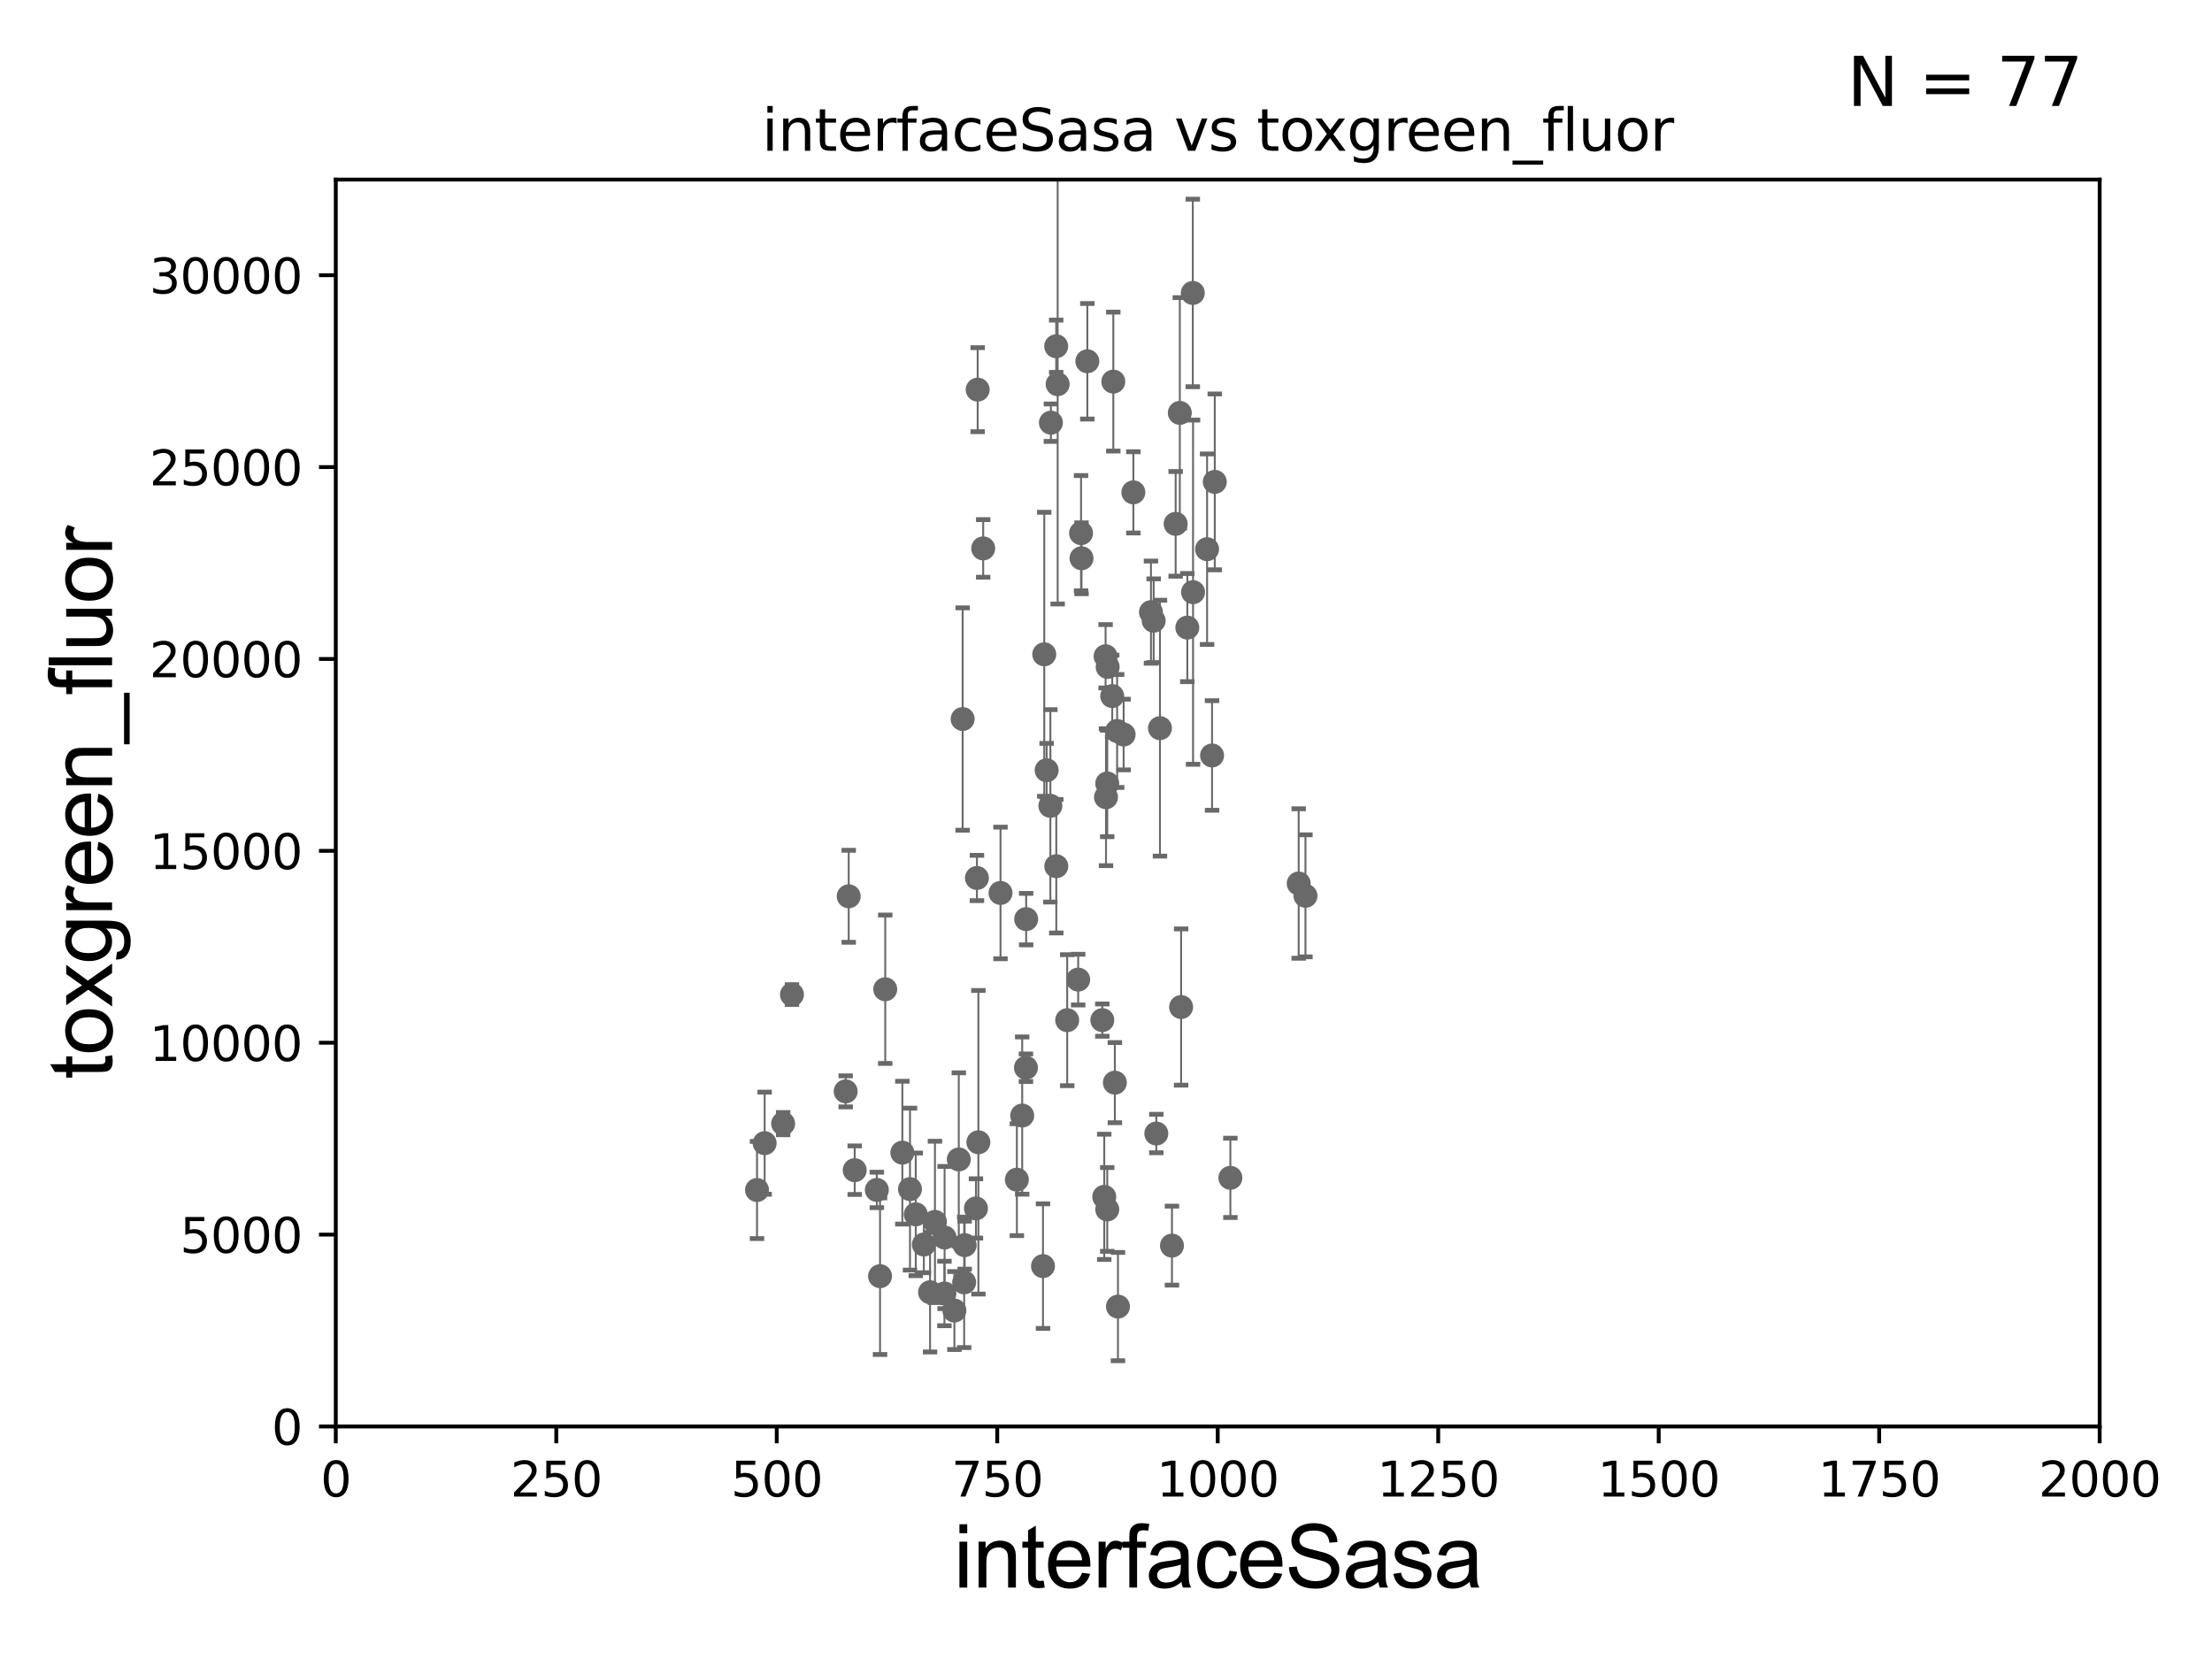 <?xml version="1.0" encoding="utf-8" standalone="no"?>
<!DOCTYPE svg PUBLIC "-//W3C//DTD SVG 1.1//EN"
  "http://www.w3.org/Graphics/SVG/1.1/DTD/svg11.dtd">
<svg xmlns:xlink="http://www.w3.org/1999/xlink" width="460.8pt" height="345.6pt" viewBox="0 0 460.8 345.6" xmlns="http://www.w3.org/2000/svg" version="1.1">
 <defs>
  <style type="text/css">*{stroke-linejoin: round; stroke-linecap: butt}</style>
 </defs>
 <g id="figure_1">
  <g id="patch_1">
   <path d="M 0 345.6 
L 460.8 345.6 
L 460.8 0 
L 0 0 
z
" style="fill: #ffffff"/>
  </g>
  <g id="axes_1">
   <g id="patch_2">
    <path d="M 69.95 297.16 
L 437.4 297.16 
L 437.4 37.411 
L 69.95 37.411 
z
" style="fill: #ffffff"/>
   </g>
   <g id="PathCollection_1">
    <defs>
     <path id="madbbe627d6" d="M 0 1.118 
C 0.297 1.118 0.581 1 0.791 0.791 
C 1 0.581 1.118 0.297 1.118 0 
C 1.118 -0.297 1 -0.581 0.791 -0.791 
C 0.581 -1 0.297 -1.118 0 -1.118 
C -0.297 -1.118 -0.581 -1 -0.791 -0.791 
C -1 -0.581 -1.118 -0.297 -1.118 0 
C -1.118 0.297 -1 0.581 -0.791 0.791 
C -0.581 1 -0.297 1.118 0 1.118 
z
" style="stroke: #696969"/>
    </defs>
    <g clip-path="url(#pff58dca58a)">
     <use xlink:href="#madbbe627d6" x="248.533" y="123.364" style="fill: #696969; stroke: #696969"/>
     <use xlink:href="#madbbe627d6" x="220.044" y="180.448" style="fill: #696969; stroke: #696969"/>
     <use xlink:href="#madbbe627d6" x="157.701" y="247.898" style="fill: #696969; stroke: #696969"/>
     <use xlink:href="#madbbe627d6" x="246.049" y="209.781" style="fill: #696969; stroke: #696969"/>
     <use xlink:href="#madbbe627d6" x="198.818" y="273.011" style="fill: #696969; stroke: #696969"/>
     <use xlink:href="#madbbe627d6" x="244.14" y="259.484" style="fill: #696969; stroke: #696969"/>
     <use xlink:href="#madbbe627d6" x="240.879" y="236.135" style="fill: #696969; stroke: #696969"/>
     <use xlink:href="#madbbe627d6" x="184.411" y="206.08" style="fill: #696969; stroke: #696969"/>
     <use xlink:href="#madbbe627d6" x="230.66" y="251.949" style="fill: #696969; stroke: #696969"/>
     <use xlink:href="#madbbe627d6" x="232.247" y="225.536" style="fill: #696969; stroke: #696969"/>
     <use xlink:href="#madbbe627d6" x="176.801" y="186.713" style="fill: #696969; stroke: #696969"/>
     <use xlink:href="#madbbe627d6" x="230.656" y="163.209" style="fill: #696969; stroke: #696969"/>
     <use xlink:href="#madbbe627d6" x="163.141" y="234.072" style="fill: #696969; stroke: #696969"/>
     <use xlink:href="#madbbe627d6" x="271.952" y="186.616" style="fill: #696969; stroke: #696969"/>
     <use xlink:href="#madbbe627d6" x="203.667" y="81.17" style="fill: #696969; stroke: #696969"/>
     <use xlink:href="#madbbe627d6" x="230.401" y="166.074" style="fill: #696969; stroke: #696969"/>
     <use xlink:href="#madbbe627d6" x="200.538" y="149.784" style="fill: #696969; stroke: #696969"/>
     <use xlink:href="#madbbe627d6" x="231.696" y="145.002" style="fill: #696969; stroke: #696969"/>
     <use xlink:href="#madbbe627d6" x="251.456" y="114.407" style="fill: #696969; stroke: #696969"/>
     <use xlink:href="#madbbe627d6" x="270.541" y="184.049" style="fill: #696969; stroke: #696969"/>
     <use xlink:href="#madbbe627d6" x="230.035" y="249.322" style="fill: #696969; stroke: #696969"/>
     <use xlink:href="#madbbe627d6" x="256.31" y="245.364" style="fill: #696969; stroke: #696969"/>
     <use xlink:href="#madbbe627d6" x="212.941" y="232.39" style="fill: #696969; stroke: #696969"/>
     <use xlink:href="#madbbe627d6" x="217.274" y="263.759" style="fill: #696969; stroke: #696969"/>
     <use xlink:href="#madbbe627d6" x="229.631" y="212.508" style="fill: #696969; stroke: #696969"/>
     <use xlink:href="#madbbe627d6" x="183.329" y="265.851" style="fill: #696969; stroke: #696969"/>
     <use xlink:href="#madbbe627d6" x="194.769" y="254.54" style="fill: #696969; stroke: #696969"/>
     <use xlink:href="#madbbe627d6" x="190.769" y="252.97" style="fill: #696969; stroke: #696969"/>
     <use xlink:href="#madbbe627d6" x="178.052" y="243.772" style="fill: #696969; stroke: #696969"/>
     <use xlink:href="#madbbe627d6" x="196.775" y="257.799" style="fill: #696969; stroke: #696969"/>
     <use xlink:href="#madbbe627d6" x="176.169" y="227.352" style="fill: #696969; stroke: #696969"/>
     <use xlink:href="#madbbe627d6" x="199.733" y="241.531" style="fill: #696969; stroke: #696969"/>
     <use xlink:href="#madbbe627d6" x="193.748" y="269.195" style="fill: #696969; stroke: #696969"/>
     <use xlink:href="#madbbe627d6" x="164.978" y="207.187" style="fill: #696969; stroke: #696969"/>
     <use xlink:href="#madbbe627d6" x="203.309" y="251.738" style="fill: #696969; stroke: #696969"/>
     <use xlink:href="#madbbe627d6" x="189.568" y="247.715" style="fill: #696969; stroke: #696969"/>
     <use xlink:href="#madbbe627d6" x="211.832" y="245.747" style="fill: #696969; stroke: #696969"/>
     <use xlink:href="#madbbe627d6" x="187.977" y="240.12" style="fill: #696969; stroke: #696969"/>
     <use xlink:href="#madbbe627d6" x="239.765" y="127.518" style="fill: #696969; stroke: #696969"/>
     <use xlink:href="#madbbe627d6" x="192.456" y="259.255" style="fill: #696969; stroke: #696969"/>
     <use xlink:href="#madbbe627d6" x="203.514" y="182.903" style="fill: #696969; stroke: #696969"/>
     <use xlink:href="#madbbe627d6" x="200.959" y="259.387" style="fill: #696969; stroke: #696969"/>
     <use xlink:href="#madbbe627d6" x="200.852" y="267.138" style="fill: #696969; stroke: #696969"/>
     <use xlink:href="#madbbe627d6" x="225.301" y="116.298" style="fill: #696969; stroke: #696969"/>
     <use xlink:href="#madbbe627d6" x="182.662" y="247.882" style="fill: #696969; stroke: #696969"/>
     <use xlink:href="#madbbe627d6" x="196.742" y="269.457" style="fill: #696969; stroke: #696969"/>
     <use xlink:href="#madbbe627d6" x="218.032" y="160.457" style="fill: #696969; stroke: #696969"/>
     <use xlink:href="#madbbe627d6" x="222.315" y="212.52" style="fill: #696969; stroke: #696969"/>
     <use xlink:href="#madbbe627d6" x="224.604" y="204.071" style="fill: #696969; stroke: #696969"/>
     <use xlink:href="#madbbe627d6" x="225.205" y="111.069" style="fill: #696969; stroke: #696969"/>
     <use xlink:href="#madbbe627d6" x="245.777" y="86.012" style="fill: #696969; stroke: #696969"/>
     <use xlink:href="#madbbe627d6" x="213.722" y="222.428" style="fill: #696969; stroke: #696969"/>
     <use xlink:href="#madbbe627d6" x="213.768" y="191.469" style="fill: #696969; stroke: #696969"/>
     <use xlink:href="#madbbe627d6" x="217.538" y="136.304" style="fill: #696969; stroke: #696969"/>
     <use xlink:href="#madbbe627d6" x="236.098" y="102.569" style="fill: #696969; stroke: #696969"/>
     <use xlink:href="#madbbe627d6" x="231.922" y="79.492" style="fill: #696969; stroke: #696969"/>
     <use xlink:href="#madbbe627d6" x="241.643" y="151.69" style="fill: #696969; stroke: #696969"/>
     <use xlink:href="#madbbe627d6" x="230.314" y="136.713" style="fill: #696969; stroke: #696969"/>
     <use xlink:href="#madbbe627d6" x="252.494" y="157.377" style="fill: #696969; stroke: #696969"/>
     <use xlink:href="#madbbe627d6" x="244.911" y="109.13" style="fill: #696969; stroke: #696969"/>
     <use xlink:href="#madbbe627d6" x="234.073" y="153.017" style="fill: #696969; stroke: #696969"/>
     <use xlink:href="#madbbe627d6" x="248.481" y="61.025" style="fill: #696969; stroke: #696969"/>
     <use xlink:href="#madbbe627d6" x="253.061" y="100.384" style="fill: #696969; stroke: #696969"/>
     <use xlink:href="#madbbe627d6" x="208.424" y="186.015" style="fill: #696969; stroke: #696969"/>
     <use xlink:href="#madbbe627d6" x="230.746" y="138.941" style="fill: #696969; stroke: #696969"/>
     <use xlink:href="#madbbe627d6" x="232.716" y="152.276" style="fill: #696969; stroke: #696969"/>
     <use xlink:href="#madbbe627d6" x="159.29" y="238.142" style="fill: #696969; stroke: #696969"/>
     <use xlink:href="#madbbe627d6" x="218.813" y="167.873" style="fill: #696969; stroke: #696969"/>
     <use xlink:href="#madbbe627d6" x="218.922" y="88.052" style="fill: #696969; stroke: #696969"/>
     <use xlink:href="#madbbe627d6" x="220.331" y="80.034" style="fill: #696969; stroke: #696969"/>
     <use xlink:href="#madbbe627d6" x="226.511" y="75.259" style="fill: #696969; stroke: #696969"/>
     <use xlink:href="#madbbe627d6" x="203.816" y="237.956" style="fill: #696969; stroke: #696969"/>
     <use xlink:href="#madbbe627d6" x="204.817" y="114.242" style="fill: #696969; stroke: #696969"/>
     <use xlink:href="#madbbe627d6" x="247.34" y="130.739" style="fill: #696969; stroke: #696969"/>
     <use xlink:href="#madbbe627d6" x="232.892" y="272.185" style="fill: #696969; stroke: #696969"/>
     <use xlink:href="#madbbe627d6" x="220.024" y="72.132" style="fill: #696969; stroke: #696969"/>
     <use xlink:href="#madbbe627d6" x="240.329" y="129.307" style="fill: #696969; stroke: #696969"/>
    </g>
   </g>
   <g id="matplotlib.axis_1">
    <g id="xtick_1">
     <g id="line2d_1">
      <defs>
       <path id="m3f5e370755" d="M 0 0 
L 0 3.5 
" style="stroke: #000000; stroke-width: 0.8"/>
      </defs>
      <g>
       <use xlink:href="#m3f5e370755" x="69.95" y="297.16" style="stroke: #000000; stroke-width: 0.8"/>
      </g>
     </g>
     <g id="text_1">
      <!-- 0 -->
      <g transform="translate(66.769 311.758)scale(0.1 -0.1)">
       <defs>
        <path id="DejaVuSans-30" d="M 2034 4250 
Q 1547 4250 1301 3770 
Q 1056 3291 1056 2328 
Q 1056 1369 1301 889 
Q 1547 409 2034 409 
Q 2525 409 2770 889 
Q 3016 1369 3016 2328 
Q 3016 3291 2770 3770 
Q 2525 4250 2034 4250 
z
M 2034 4750 
Q 2819 4750 3233 4129 
Q 3647 3509 3647 2328 
Q 3647 1150 3233 529 
Q 2819 -91 2034 -91 
Q 1250 -91 836 529 
Q 422 1150 422 2328 
Q 422 3509 836 4129 
Q 1250 4750 2034 4750 
z
" transform="scale(0.016)"/>
       </defs>
       <use xlink:href="#DejaVuSans-30"/>
      </g>
     </g>
    </g>
    <g id="xtick_2">
     <g id="line2d_2">
      <g>
       <use xlink:href="#m3f5e370755" x="115.881" y="297.16" style="stroke: #000000; stroke-width: 0.8"/>
      </g>
     </g>
     <g id="text_2">
      <!-- 250 -->
      <g transform="translate(106.338 311.758)scale(0.1 -0.1)">
       <defs>
        <path id="DejaVuSans-32" d="M 1228 531 
L 3431 531 
L 3431 0 
L 469 0 
L 469 531 
Q 828 903 1448 1529 
Q 2069 2156 2228 2338 
Q 2531 2678 2651 2914 
Q 2772 3150 2772 3378 
Q 2772 3750 2511 3984 
Q 2250 4219 1831 4219 
Q 1534 4219 1204 4116 
Q 875 4013 500 3803 
L 500 4441 
Q 881 4594 1212 4672 
Q 1544 4750 1819 4750 
Q 2544 4750 2975 4387 
Q 3406 4025 3406 3419 
Q 3406 3131 3298 2873 
Q 3191 2616 2906 2266 
Q 2828 2175 2409 1742 
Q 1991 1309 1228 531 
z
" transform="scale(0.016)"/>
        <path id="DejaVuSans-35" d="M 691 4666 
L 3169 4666 
L 3169 4134 
L 1269 4134 
L 1269 2991 
Q 1406 3038 1543 3061 
Q 1681 3084 1819 3084 
Q 2600 3084 3056 2656 
Q 3513 2228 3513 1497 
Q 3513 744 3044 326 
Q 2575 -91 1722 -91 
Q 1428 -91 1123 -41 
Q 819 9 494 109 
L 494 744 
Q 775 591 1075 516 
Q 1375 441 1709 441 
Q 2250 441 2565 725 
Q 2881 1009 2881 1497 
Q 2881 1984 2565 2268 
Q 2250 2553 1709 2553 
Q 1456 2553 1204 2497 
Q 953 2441 691 2322 
L 691 4666 
z
" transform="scale(0.016)"/>
       </defs>
       <use xlink:href="#DejaVuSans-32"/>
       <use xlink:href="#DejaVuSans-35" x="63.623"/>
       <use xlink:href="#DejaVuSans-30" x="127.246"/>
      </g>
     </g>
    </g>
    <g id="xtick_3">
     <g id="line2d_3">
      <g>
       <use xlink:href="#m3f5e370755" x="161.812" y="297.16" style="stroke: #000000; stroke-width: 0.8"/>
      </g>
     </g>
     <g id="text_3">
      <!-- 500 -->
      <g transform="translate(152.269 311.758)scale(0.1 -0.1)">
       <use xlink:href="#DejaVuSans-35"/>
       <use xlink:href="#DejaVuSans-30" x="63.623"/>
       <use xlink:href="#DejaVuSans-30" x="127.246"/>
      </g>
     </g>
    </g>
    <g id="xtick_4">
     <g id="line2d_4">
      <g>
       <use xlink:href="#m3f5e370755" x="207.744" y="297.16" style="stroke: #000000; stroke-width: 0.8"/>
      </g>
     </g>
     <g id="text_4">
      <!-- 750 -->
      <g transform="translate(198.2 311.758)scale(0.1 -0.1)">
       <defs>
        <path id="DejaVuSans-37" d="M 525 4666 
L 3525 4666 
L 3525 4397 
L 1831 0 
L 1172 0 
L 2766 4134 
L 525 4134 
L 525 4666 
z
" transform="scale(0.016)"/>
       </defs>
       <use xlink:href="#DejaVuSans-37"/>
       <use xlink:href="#DejaVuSans-35" x="63.623"/>
       <use xlink:href="#DejaVuSans-30" x="127.246"/>
      </g>
     </g>
    </g>
    <g id="xtick_5">
     <g id="line2d_5">
      <g>
       <use xlink:href="#m3f5e370755" x="253.675" y="297.16" style="stroke: #000000; stroke-width: 0.8"/>
      </g>
     </g>
     <g id="text_5">
      <!-- 1000 -->
      <g transform="translate(240.95 311.758)scale(0.1 -0.1)">
       <defs>
        <path id="DejaVuSans-31" d="M 794 531 
L 1825 531 
L 1825 4091 
L 703 3866 
L 703 4441 
L 1819 4666 
L 2450 4666 
L 2450 531 
L 3481 531 
L 3481 0 
L 794 0 
L 794 531 
z
" transform="scale(0.016)"/>
       </defs>
       <use xlink:href="#DejaVuSans-31"/>
       <use xlink:href="#DejaVuSans-30" x="63.623"/>
       <use xlink:href="#DejaVuSans-30" x="127.246"/>
       <use xlink:href="#DejaVuSans-30" x="190.869"/>
      </g>
     </g>
    </g>
    <g id="xtick_6">
     <g id="line2d_6">
      <g>
       <use xlink:href="#m3f5e370755" x="299.606" y="297.16" style="stroke: #000000; stroke-width: 0.8"/>
      </g>
     </g>
     <g id="text_6">
      <!-- 1250 -->
      <g transform="translate(286.881 311.758)scale(0.1 -0.1)">
       <use xlink:href="#DejaVuSans-31"/>
       <use xlink:href="#DejaVuSans-32" x="63.623"/>
       <use xlink:href="#DejaVuSans-35" x="127.246"/>
       <use xlink:href="#DejaVuSans-30" x="190.869"/>
      </g>
     </g>
    </g>
    <g id="xtick_7">
     <g id="line2d_7">
      <g>
       <use xlink:href="#m3f5e370755" x="345.538" y="297.16" style="stroke: #000000; stroke-width: 0.8"/>
      </g>
     </g>
     <g id="text_7">
      <!-- 1500 -->
      <g transform="translate(332.812 311.758)scale(0.1 -0.1)">
       <use xlink:href="#DejaVuSans-31"/>
       <use xlink:href="#DejaVuSans-35" x="63.623"/>
       <use xlink:href="#DejaVuSans-30" x="127.246"/>
       <use xlink:href="#DejaVuSans-30" x="190.869"/>
      </g>
     </g>
    </g>
    <g id="xtick_8">
     <g id="line2d_8">
      <g>
       <use xlink:href="#m3f5e370755" x="391.469" y="297.16" style="stroke: #000000; stroke-width: 0.8"/>
      </g>
     </g>
     <g id="text_8">
      <!-- 1750 -->
      <g transform="translate(378.744 311.758)scale(0.1 -0.1)">
       <use xlink:href="#DejaVuSans-31"/>
       <use xlink:href="#DejaVuSans-37" x="63.623"/>
       <use xlink:href="#DejaVuSans-35" x="127.246"/>
       <use xlink:href="#DejaVuSans-30" x="190.869"/>
      </g>
     </g>
    </g>
    <g id="xtick_9">
     <g id="line2d_9">
      <g>
       <use xlink:href="#m3f5e370755" x="437.4" y="297.16" style="stroke: #000000; stroke-width: 0.8"/>
      </g>
     </g>
     <g id="text_9">
      <!-- 2000 -->
      <g transform="translate(424.675 311.758)scale(0.1 -0.1)">
       <use xlink:href="#DejaVuSans-32"/>
       <use xlink:href="#DejaVuSans-30" x="63.623"/>
       <use xlink:href="#DejaVuSans-30" x="127.246"/>
       <use xlink:href="#DejaVuSans-30" x="190.869"/>
      </g>
     </g>
    </g>
    <g id="text_10">
     <!-- interfaceSasa -->
     <g transform="translate(198.646 330.722)scale(0.18 -0.18)">
      <defs>
       <path id="ArialMT-69" d="M 425 3934 
L 425 4581 
L 988 4581 
L 988 3934 
L 425 3934 
z
M 425 0 
L 425 3319 
L 988 3319 
L 988 0 
L 425 0 
z
" transform="scale(0.016)"/>
       <path id="ArialMT-6e" d="M 422 0 
L 422 3319 
L 928 3319 
L 928 2847 
Q 1294 3394 1984 3394 
Q 2284 3394 2536 3286 
Q 2788 3178 2913 3003 
Q 3038 2828 3088 2588 
Q 3119 2431 3119 2041 
L 3119 0 
L 2556 0 
L 2556 2019 
Q 2556 2363 2490 2533 
Q 2425 2703 2258 2804 
Q 2091 2906 1866 2906 
Q 1506 2906 1245 2678 
Q 984 2450 984 1813 
L 984 0 
L 422 0 
z
" transform="scale(0.016)"/>
       <path id="ArialMT-74" d="M 1650 503 
L 1731 6 
Q 1494 -44 1306 -44 
Q 1000 -44 831 53 
Q 663 150 594 308 
Q 525 466 525 972 
L 525 2881 
L 113 2881 
L 113 3319 
L 525 3319 
L 525 4141 
L 1084 4478 
L 1084 3319 
L 1650 3319 
L 1650 2881 
L 1084 2881 
L 1084 941 
Q 1084 700 1114 631 
Q 1144 563 1211 522 
Q 1278 481 1403 481 
Q 1497 481 1650 503 
z
" transform="scale(0.016)"/>
       <path id="ArialMT-65" d="M 2694 1069 
L 3275 997 
Q 3138 488 2766 206 
Q 2394 -75 1816 -75 
Q 1088 -75 661 373 
Q 234 822 234 1631 
Q 234 2469 665 2931 
Q 1097 3394 1784 3394 
Q 2450 3394 2872 2941 
Q 3294 2488 3294 1666 
Q 3294 1616 3291 1516 
L 816 1516 
Q 847 969 1125 678 
Q 1403 388 1819 388 
Q 2128 388 2347 550 
Q 2566 713 2694 1069 
z
M 847 1978 
L 2700 1978 
Q 2663 2397 2488 2606 
Q 2219 2931 1791 2931 
Q 1403 2931 1139 2672 
Q 875 2413 847 1978 
z
" transform="scale(0.016)"/>
       <path id="ArialMT-72" d="M 416 0 
L 416 3319 
L 922 3319 
L 922 2816 
Q 1116 3169 1280 3281 
Q 1444 3394 1641 3394 
Q 1925 3394 2219 3213 
L 2025 2691 
Q 1819 2813 1613 2813 
Q 1428 2813 1281 2702 
Q 1134 2591 1072 2394 
Q 978 2094 978 1738 
L 978 0 
L 416 0 
z
" transform="scale(0.016)"/>
       <path id="ArialMT-66" d="M 556 0 
L 556 2881 
L 59 2881 
L 59 3319 
L 556 3319 
L 556 3672 
Q 556 4006 616 4169 
Q 697 4388 901 4523 
Q 1106 4659 1475 4659 
Q 1713 4659 2000 4603 
L 1916 4113 
Q 1741 4144 1584 4144 
Q 1328 4144 1222 4034 
Q 1116 3925 1116 3625 
L 1116 3319 
L 1763 3319 
L 1763 2881 
L 1116 2881 
L 1116 0 
L 556 0 
z
" transform="scale(0.016)"/>
       <path id="ArialMT-61" d="M 2588 409 
Q 2275 144 1986 34 
Q 1697 -75 1366 -75 
Q 819 -75 525 192 
Q 231 459 231 875 
Q 231 1119 342 1320 
Q 453 1522 633 1644 
Q 813 1766 1038 1828 
Q 1203 1872 1538 1913 
Q 2219 1994 2541 2106 
Q 2544 2222 2544 2253 
Q 2544 2597 2384 2738 
Q 2169 2928 1744 2928 
Q 1347 2928 1158 2789 
Q 969 2650 878 2297 
L 328 2372 
Q 403 2725 575 2942 
Q 747 3159 1072 3276 
Q 1397 3394 1825 3394 
Q 2250 3394 2515 3294 
Q 2781 3194 2906 3042 
Q 3031 2891 3081 2659 
Q 3109 2516 3109 2141 
L 3109 1391 
Q 3109 606 3145 398 
Q 3181 191 3288 0 
L 2700 0 
Q 2613 175 2588 409 
z
M 2541 1666 
Q 2234 1541 1622 1453 
Q 1275 1403 1131 1340 
Q 988 1278 909 1158 
Q 831 1038 831 891 
Q 831 666 1001 516 
Q 1172 366 1500 366 
Q 1825 366 2078 508 
Q 2331 650 2450 897 
Q 2541 1088 2541 1459 
L 2541 1666 
z
" transform="scale(0.016)"/>
       <path id="ArialMT-63" d="M 2588 1216 
L 3141 1144 
Q 3050 572 2676 248 
Q 2303 -75 1759 -75 
Q 1078 -75 664 370 
Q 250 816 250 1647 
Q 250 2184 428 2587 
Q 606 2991 970 3192 
Q 1334 3394 1763 3394 
Q 2303 3394 2647 3120 
Q 2991 2847 3088 2344 
L 2541 2259 
Q 2463 2594 2264 2762 
Q 2066 2931 1784 2931 
Q 1359 2931 1093 2626 
Q 828 2322 828 1663 
Q 828 994 1084 691 
Q 1341 388 1753 388 
Q 2084 388 2306 591 
Q 2528 794 2588 1216 
z
" transform="scale(0.016)"/>
       <path id="ArialMT-53" d="M 288 1472 
L 859 1522 
Q 900 1178 1048 958 
Q 1197 738 1509 602 
Q 1822 466 2213 466 
Q 2559 466 2825 569 
Q 3091 672 3220 851 
Q 3350 1031 3350 1244 
Q 3350 1459 3225 1620 
Q 3100 1781 2813 1891 
Q 2628 1963 1997 2114 
Q 1366 2266 1113 2400 
Q 784 2572 623 2826 
Q 463 3081 463 3397 
Q 463 3744 659 4045 
Q 856 4347 1234 4503 
Q 1613 4659 2075 4659 
Q 2584 4659 2973 4495 
Q 3363 4331 3572 4012 
Q 3781 3694 3797 3291 
L 3216 3247 
Q 3169 3681 2898 3903 
Q 2628 4125 2100 4125 
Q 1550 4125 1298 3923 
Q 1047 3722 1047 3438 
Q 1047 3191 1225 3031 
Q 1400 2872 2139 2705 
Q 2878 2538 3153 2413 
Q 3553 2228 3743 1945 
Q 3934 1663 3934 1294 
Q 3934 928 3725 604 
Q 3516 281 3123 101 
Q 2731 -78 2241 -78 
Q 1619 -78 1198 103 
Q 778 284 539 648 
Q 300 1013 288 1472 
z
" transform="scale(0.016)"/>
       <path id="ArialMT-73" d="M 197 991 
L 753 1078 
Q 800 744 1014 566 
Q 1228 388 1613 388 
Q 2000 388 2187 545 
Q 2375 703 2375 916 
Q 2375 1106 2209 1216 
Q 2094 1291 1634 1406 
Q 1016 1563 777 1677 
Q 538 1791 414 1992 
Q 291 2194 291 2438 
Q 291 2659 392 2848 
Q 494 3038 669 3163 
Q 800 3259 1026 3326 
Q 1253 3394 1513 3394 
Q 1903 3394 2198 3281 
Q 2494 3169 2634 2976 
Q 2775 2784 2828 2463 
L 2278 2388 
Q 2241 2644 2061 2787 
Q 1881 2931 1553 2931 
Q 1166 2931 1000 2803 
Q 834 2675 834 2503 
Q 834 2394 903 2306 
Q 972 2216 1119 2156 
Q 1203 2125 1616 2013 
Q 2213 1853 2448 1751 
Q 2684 1650 2818 1456 
Q 2953 1263 2953 975 
Q 2953 694 2789 445 
Q 2625 197 2315 61 
Q 2006 -75 1616 -75 
Q 969 -75 630 194 
Q 291 463 197 991 
z
" transform="scale(0.016)"/>
      </defs>
      <use xlink:href="#ArialMT-69"/>
      <use xlink:href="#ArialMT-6e" x="22.217"/>
      <use xlink:href="#ArialMT-74" x="77.832"/>
      <use xlink:href="#ArialMT-65" x="105.615"/>
      <use xlink:href="#ArialMT-72" x="161.23"/>
      <use xlink:href="#ArialMT-66" x="194.531"/>
      <use xlink:href="#ArialMT-61" x="222.314"/>
      <use xlink:href="#ArialMT-63" x="277.93"/>
      <use xlink:href="#ArialMT-65" x="327.93"/>
      <use xlink:href="#ArialMT-53" x="383.545"/>
      <use xlink:href="#ArialMT-61" x="450.244"/>
      <use xlink:href="#ArialMT-73" x="505.859"/>
      <use xlink:href="#ArialMT-61" x="555.859"/>
     </g>
    </g>
   </g>
   <g id="matplotlib.axis_2">
    <g id="ytick_1">
     <g id="line2d_10">
      <defs>
       <path id="m40158b987c" d="M 0 0 
L -3.5 0 
" style="stroke: #000000; stroke-width: 0.8"/>
      </defs>
      <g>
       <use xlink:href="#m40158b987c" x="69.95" y="297.16" style="stroke: #000000; stroke-width: 0.8"/>
      </g>
     </g>
     <g id="text_11">
      <!-- 0 -->
      <g transform="translate(56.587 300.959)scale(0.1 -0.1)">
       <use xlink:href="#DejaVuSans-30"/>
      </g>
     </g>
    </g>
    <g id="ytick_2">
     <g id="line2d_11">
      <g>
       <use xlink:href="#m40158b987c" x="69.95" y="257.189" style="stroke: #000000; stroke-width: 0.8"/>
      </g>
     </g>
     <g id="text_12">
      <!-- 5000 -->
      <g transform="translate(37.5 260.988)scale(0.1 -0.1)">
       <use xlink:href="#DejaVuSans-35"/>
       <use xlink:href="#DejaVuSans-30" x="63.623"/>
       <use xlink:href="#DejaVuSans-30" x="127.246"/>
       <use xlink:href="#DejaVuSans-30" x="190.869"/>
      </g>
     </g>
    </g>
    <g id="ytick_3">
     <g id="line2d_12">
      <g>
       <use xlink:href="#m40158b987c" x="69.95" y="217.217" style="stroke: #000000; stroke-width: 0.8"/>
      </g>
     </g>
     <g id="text_13">
      <!-- 10000 -->
      <g transform="translate(31.137 221.016)scale(0.1 -0.1)">
       <use xlink:href="#DejaVuSans-31"/>
       <use xlink:href="#DejaVuSans-30" x="63.623"/>
       <use xlink:href="#DejaVuSans-30" x="127.246"/>
       <use xlink:href="#DejaVuSans-30" x="190.869"/>
       <use xlink:href="#DejaVuSans-30" x="254.492"/>
      </g>
     </g>
    </g>
    <g id="ytick_4">
     <g id="line2d_13">
      <g>
       <use xlink:href="#m40158b987c" x="69.95" y="177.246" style="stroke: #000000; stroke-width: 0.8"/>
      </g>
     </g>
     <g id="text_14">
      <!-- 15000 -->
      <g transform="translate(31.137 181.045)scale(0.1 -0.1)">
       <use xlink:href="#DejaVuSans-31"/>
       <use xlink:href="#DejaVuSans-35" x="63.623"/>
       <use xlink:href="#DejaVuSans-30" x="127.246"/>
       <use xlink:href="#DejaVuSans-30" x="190.869"/>
       <use xlink:href="#DejaVuSans-30" x="254.492"/>
      </g>
     </g>
    </g>
    <g id="ytick_5">
     <g id="line2d_14">
      <g>
       <use xlink:href="#m40158b987c" x="69.95" y="137.274" style="stroke: #000000; stroke-width: 0.8"/>
      </g>
     </g>
     <g id="text_15">
      <!-- 20000 -->
      <g transform="translate(31.137 141.073)scale(0.1 -0.1)">
       <use xlink:href="#DejaVuSans-32"/>
       <use xlink:href="#DejaVuSans-30" x="63.623"/>
       <use xlink:href="#DejaVuSans-30" x="127.246"/>
       <use xlink:href="#DejaVuSans-30" x="190.869"/>
       <use xlink:href="#DejaVuSans-30" x="254.492"/>
      </g>
     </g>
    </g>
    <g id="ytick_6">
     <g id="line2d_15">
      <g>
       <use xlink:href="#m40158b987c" x="69.95" y="97.303" style="stroke: #000000; stroke-width: 0.8"/>
      </g>
     </g>
     <g id="text_16">
      <!-- 25000 -->
      <g transform="translate(31.137 101.102)scale(0.1 -0.1)">
       <use xlink:href="#DejaVuSans-32"/>
       <use xlink:href="#DejaVuSans-35" x="63.623"/>
       <use xlink:href="#DejaVuSans-30" x="127.246"/>
       <use xlink:href="#DejaVuSans-30" x="190.869"/>
       <use xlink:href="#DejaVuSans-30" x="254.492"/>
      </g>
     </g>
    </g>
    <g id="ytick_7">
     <g id="line2d_16">
      <g>
       <use xlink:href="#m40158b987c" x="69.95" y="57.331" style="stroke: #000000; stroke-width: 0.8"/>
      </g>
     </g>
     <g id="text_17">
      <!-- 30000 -->
      <g transform="translate(31.137 61.13)scale(0.1 -0.1)">
       <defs>
        <path id="DejaVuSans-33" d="M 2597 2516 
Q 3050 2419 3304 2112 
Q 3559 1806 3559 1356 
Q 3559 666 3084 287 
Q 2609 -91 1734 -91 
Q 1441 -91 1130 -33 
Q 819 25 488 141 
L 488 750 
Q 750 597 1062 519 
Q 1375 441 1716 441 
Q 2309 441 2620 675 
Q 2931 909 2931 1356 
Q 2931 1769 2642 2001 
Q 2353 2234 1838 2234 
L 1294 2234 
L 1294 2753 
L 1863 2753 
Q 2328 2753 2575 2939 
Q 2822 3125 2822 3475 
Q 2822 3834 2567 4026 
Q 2313 4219 1838 4219 
Q 1578 4219 1281 4162 
Q 984 4106 628 3988 
L 628 4550 
Q 988 4650 1302 4700 
Q 1616 4750 1894 4750 
Q 2613 4750 3031 4423 
Q 3450 4097 3450 3541 
Q 3450 3153 3228 2886 
Q 3006 2619 2597 2516 
z
" transform="scale(0.016)"/>
       </defs>
       <use xlink:href="#DejaVuSans-33"/>
       <use xlink:href="#DejaVuSans-30" x="63.623"/>
       <use xlink:href="#DejaVuSans-30" x="127.246"/>
       <use xlink:href="#DejaVuSans-30" x="190.869"/>
       <use xlink:href="#DejaVuSans-30" x="254.492"/>
      </g>
     </g>
    </g>
    <g id="text_18">
     <!-- toxgreen_fluor -->
     <g transform="translate(23.349 224.818)rotate(-90)scale(0.18 -0.18)">
      <defs>
       <path id="ArialMT-6f" d="M 213 1659 
Q 213 2581 725 3025 
Q 1153 3394 1769 3394 
Q 2453 3394 2887 2945 
Q 3322 2497 3322 1706 
Q 3322 1066 3130 698 
Q 2938 331 2570 128 
Q 2203 -75 1769 -75 
Q 1072 -75 642 372 
Q 213 819 213 1659 
z
M 791 1659 
Q 791 1022 1069 705 
Q 1347 388 1769 388 
Q 2188 388 2466 706 
Q 2744 1025 2744 1678 
Q 2744 2294 2464 2611 
Q 2184 2928 1769 2928 
Q 1347 2928 1069 2612 
Q 791 2297 791 1659 
z
" transform="scale(0.016)"/>
       <path id="ArialMT-78" d="M 47 0 
L 1259 1725 
L 138 3319 
L 841 3319 
L 1350 2541 
Q 1494 2319 1581 2169 
Q 1719 2375 1834 2534 
L 2394 3319 
L 3066 3319 
L 1919 1756 
L 3153 0 
L 2463 0 
L 1781 1031 
L 1600 1309 
L 728 0 
L 47 0 
z
" transform="scale(0.016)"/>
       <path id="ArialMT-67" d="M 319 -275 
L 866 -356 
Q 900 -609 1056 -725 
Q 1266 -881 1628 -881 
Q 2019 -881 2231 -725 
Q 2444 -569 2519 -288 
Q 2563 -116 2559 434 
Q 2191 0 1641 0 
Q 956 0 581 494 
Q 206 988 206 1678 
Q 206 2153 378 2554 
Q 550 2956 876 3175 
Q 1203 3394 1644 3394 
Q 2231 3394 2613 2919 
L 2613 3319 
L 3131 3319 
L 3131 450 
Q 3131 -325 2973 -648 
Q 2816 -972 2473 -1159 
Q 2131 -1347 1631 -1347 
Q 1038 -1347 672 -1080 
Q 306 -813 319 -275 
z
M 784 1719 
Q 784 1066 1043 766 
Q 1303 466 1694 466 
Q 2081 466 2343 764 
Q 2606 1063 2606 1700 
Q 2606 2309 2336 2618 
Q 2066 2928 1684 2928 
Q 1309 2928 1046 2623 
Q 784 2319 784 1719 
z
" transform="scale(0.016)"/>
       <path id="ArialMT-5f" d="M -97 -1272 
L -97 -866 
L 3631 -866 
L 3631 -1272 
L -97 -1272 
z
" transform="scale(0.016)"/>
       <path id="ArialMT-6c" d="M 409 0 
L 409 4581 
L 972 4581 
L 972 0 
L 409 0 
z
" transform="scale(0.016)"/>
       <path id="ArialMT-75" d="M 2597 0 
L 2597 488 
Q 2209 -75 1544 -75 
Q 1250 -75 995 37 
Q 741 150 617 320 
Q 494 491 444 738 
Q 409 903 409 1263 
L 409 3319 
L 972 3319 
L 972 1478 
Q 972 1038 1006 884 
Q 1059 663 1231 536 
Q 1403 409 1656 409 
Q 1909 409 2131 539 
Q 2353 669 2445 892 
Q 2538 1116 2538 1541 
L 2538 3319 
L 3100 3319 
L 3100 0 
L 2597 0 
z
" transform="scale(0.016)"/>
      </defs>
      <use xlink:href="#ArialMT-74"/>
      <use xlink:href="#ArialMT-6f" x="27.783"/>
      <use xlink:href="#ArialMT-78" x="83.398"/>
      <use xlink:href="#ArialMT-67" x="133.398"/>
      <use xlink:href="#ArialMT-72" x="189.014"/>
      <use xlink:href="#ArialMT-65" x="222.314"/>
      <use xlink:href="#ArialMT-65" x="277.93"/>
      <use xlink:href="#ArialMT-6e" x="333.545"/>
      <use xlink:href="#ArialMT-5f" x="389.16"/>
      <use xlink:href="#ArialMT-66" x="444.775"/>
      <use xlink:href="#ArialMT-6c" x="472.559"/>
      <use xlink:href="#ArialMT-75" x="494.775"/>
      <use xlink:href="#ArialMT-6f" x="550.391"/>
      <use xlink:href="#ArialMT-72" x="606.006"/>
     </g>
    </g>
   </g>
   <g id="LineCollection_1">
    <path d="M 248.533 159.217 
L 248.533 87.512 
" clip-path="url(#pff58dca58a)" style="fill: none; stroke: #696969; stroke-width: 0.4"/>
    <path d="M 220.044 194.35 
L 220.044 166.545 
" clip-path="url(#pff58dca58a)" style="fill: none; stroke: #696969; stroke-width: 0.4"/>
    <path d="M 157.701 258.019 
L 157.701 237.777 
" clip-path="url(#pff58dca58a)" style="fill: none; stroke: #696969; stroke-width: 0.4"/>
    <path d="M 246.049 226.054 
L 246.049 193.508 
" clip-path="url(#pff58dca58a)" style="fill: none; stroke: #696969; stroke-width: 0.4"/>
    <path d="M 198.818 281.134 
L 198.818 264.888 
" clip-path="url(#pff58dca58a)" style="fill: none; stroke: #696969; stroke-width: 0.4"/>
    <path d="M 244.14 267.709 
L 244.14 251.259 
" clip-path="url(#pff58dca58a)" style="fill: none; stroke: #696969; stroke-width: 0.4"/>
    <path d="M 240.879 240.139 
L 240.879 232.132 
" clip-path="url(#pff58dca58a)" style="fill: none; stroke: #696969; stroke-width: 0.4"/>
    <path d="M 184.411 221.538 
L 184.411 190.621 
" clip-path="url(#pff58dca58a)" style="fill: none; stroke: #696969; stroke-width: 0.4"/>
    <path d="M 230.66 260.671 
L 230.66 243.226 
" clip-path="url(#pff58dca58a)" style="fill: none; stroke: #696969; stroke-width: 0.4"/>
    <path d="M 232.247 233.884 
L 232.247 217.188 
" clip-path="url(#pff58dca58a)" style="fill: none; stroke: #696969; stroke-width: 0.4"/>
    <path d="M 176.801 196.294 
L 176.801 177.133 
" clip-path="url(#pff58dca58a)" style="fill: none; stroke: #696969; stroke-width: 0.4"/>
    <path d="M 230.656 174.294 
L 230.656 152.123 
" clip-path="url(#pff58dca58a)" style="fill: none; stroke: #696969; stroke-width: 0.4"/>
    <path d="M 163.141 236.387 
L 163.141 231.758 
" clip-path="url(#pff58dca58a)" style="fill: none; stroke: #696969; stroke-width: 0.4"/>
    <path d="M 271.952 199.328 
L 271.952 173.904 
" clip-path="url(#pff58dca58a)" style="fill: none; stroke: #696969; stroke-width: 0.4"/>
    <path d="M 203.667 89.924 
L 203.667 72.416 
" clip-path="url(#pff58dca58a)" style="fill: none; stroke: #696969; stroke-width: 0.4"/>
    <path d="M 230.401 180.331 
L 230.401 151.816 
" clip-path="url(#pff58dca58a)" style="fill: none; stroke: #696969; stroke-width: 0.4"/>
    <path d="M 200.538 172.947 
L 200.538 126.62 
" clip-path="url(#pff58dca58a)" style="fill: none; stroke: #696969; stroke-width: 0.4"/>
    <path d="M 231.696 153.521 
L 231.696 136.483 
" clip-path="url(#pff58dca58a)" style="fill: none; stroke: #696969; stroke-width: 0.4"/>
    <path d="M 251.456 134.251 
L 251.456 94.564 
" clip-path="url(#pff58dca58a)" style="fill: none; stroke: #696969; stroke-width: 0.4"/>
    <path d="M 270.541 199.619 
L 270.541 168.479 
" clip-path="url(#pff58dca58a)" style="fill: none; stroke: #696969; stroke-width: 0.4"/>
    <path d="M 230.035 262.367 
L 230.035 236.277 
" clip-path="url(#pff58dca58a)" style="fill: none; stroke: #696969; stroke-width: 0.4"/>
    <path d="M 256.31 253.624 
L 256.31 237.105 
" clip-path="url(#pff58dca58a)" style="fill: none; stroke: #696969; stroke-width: 0.4"/>
    <path d="M 212.941 248.77 
L 212.941 216.01 
" clip-path="url(#pff58dca58a)" style="fill: none; stroke: #696969; stroke-width: 0.4"/>
    <path d="M 217.274 276.735 
L 217.274 250.783 
" clip-path="url(#pff58dca58a)" style="fill: none; stroke: #696969; stroke-width: 0.4"/>
    <path d="M 229.631 215.868 
L 229.631 209.147 
" clip-path="url(#pff58dca58a)" style="fill: none; stroke: #696969; stroke-width: 0.4"/>
    <path d="M 183.329 282.161 
L 183.329 249.541 
" clip-path="url(#pff58dca58a)" style="fill: none; stroke: #696969; stroke-width: 0.4"/>
    <path d="M 194.769 271.342 
L 194.769 237.738 
" clip-path="url(#pff58dca58a)" style="fill: none; stroke: #696969; stroke-width: 0.4"/>
    <path d="M 190.769 265.743 
L 190.769 240.198 
" clip-path="url(#pff58dca58a)" style="fill: none; stroke: #696969; stroke-width: 0.4"/>
    <path d="M 178.052 248.83 
L 178.052 238.714 
" clip-path="url(#pff58dca58a)" style="fill: none; stroke: #696969; stroke-width: 0.4"/>
    <path d="M 196.775 272.61 
L 196.775 242.988 
" clip-path="url(#pff58dca58a)" style="fill: none; stroke: #696969; stroke-width: 0.4"/>
    <path d="M 176.169 230.586 
L 176.169 224.118 
" clip-path="url(#pff58dca58a)" style="fill: none; stroke: #696969; stroke-width: 0.4"/>
    <path d="M 199.733 259.576 
L 199.733 223.487 
" clip-path="url(#pff58dca58a)" style="fill: none; stroke: #696969; stroke-width: 0.4"/>
    <path d="M 193.748 281.642 
L 193.748 256.748 
" clip-path="url(#pff58dca58a)" style="fill: none; stroke: #696969; stroke-width: 0.4"/>
    <path d="M 164.978 209.248 
L 164.978 205.126 
" clip-path="url(#pff58dca58a)" style="fill: none; stroke: #696969; stroke-width: 0.4"/>
    <path d="M 203.309 257.912 
L 203.309 245.564 
" clip-path="url(#pff58dca58a)" style="fill: none; stroke: #696969; stroke-width: 0.4"/>
    <path d="M 189.568 264.578 
L 189.568 230.851 
" clip-path="url(#pff58dca58a)" style="fill: none; stroke: #696969; stroke-width: 0.4"/>
    <path d="M 211.832 257.403 
L 211.832 234.092 
" clip-path="url(#pff58dca58a)" style="fill: none; stroke: #696969; stroke-width: 0.4"/>
    <path d="M 187.977 254.996 
L 187.977 225.244 
" clip-path="url(#pff58dca58a)" style="fill: none; stroke: #696969; stroke-width: 0.4"/>
    <path d="M 239.765 138.156 
L 239.765 116.88 
" clip-path="url(#pff58dca58a)" style="fill: none; stroke: #696969; stroke-width: 0.4"/>
    <path d="M 192.456 265.135 
L 192.456 253.376 
" clip-path="url(#pff58dca58a)" style="fill: none; stroke: #696969; stroke-width: 0.4"/>
    <path d="M 203.514 187.623 
L 203.514 178.184 
" clip-path="url(#pff58dca58a)" style="fill: none; stroke: #696969; stroke-width: 0.4"/>
    <path d="M 200.959 264.382 
L 200.959 254.393 
" clip-path="url(#pff58dca58a)" style="fill: none; stroke: #696969; stroke-width: 0.4"/>
    <path d="M 200.852 280.726 
L 200.852 253.55 
" clip-path="url(#pff58dca58a)" style="fill: none; stroke: #696969; stroke-width: 0.4"/>
    <path d="M 225.301 123.682 
L 225.301 108.915 
" clip-path="url(#pff58dca58a)" style="fill: none; stroke: #696969; stroke-width: 0.4"/>
    <path d="M 182.662 251.575 
L 182.662 244.19 
" clip-path="url(#pff58dca58a)" style="fill: none; stroke: #696969; stroke-width: 0.4"/>
    <path d="M 196.742 276.171 
L 196.742 262.743 
" clip-path="url(#pff58dca58a)" style="fill: none; stroke: #696969; stroke-width: 0.4"/>
    <path d="M 218.032 166.057 
L 218.032 154.857 
" clip-path="url(#pff58dca58a)" style="fill: none; stroke: #696969; stroke-width: 0.4"/>
    <path d="M 222.315 226.163 
L 222.315 198.877 
" clip-path="url(#pff58dca58a)" style="fill: none; stroke: #696969; stroke-width: 0.4"/>
    <path d="M 224.604 209.349 
L 224.604 198.793 
" clip-path="url(#pff58dca58a)" style="fill: none; stroke: #696969; stroke-width: 0.4"/>
    <path d="M 225.205 123.073 
L 225.205 99.065 
" clip-path="url(#pff58dca58a)" style="fill: none; stroke: #696969; stroke-width: 0.4"/>
    <path d="M 245.777 110.025 
L 245.777 61.999 
" clip-path="url(#pff58dca58a)" style="fill: none; stroke: #696969; stroke-width: 0.4"/>
    <path d="M 213.722 225.301 
L 213.722 219.555 
" clip-path="url(#pff58dca58a)" style="fill: none; stroke: #696969; stroke-width: 0.4"/>
    <path d="M 213.768 196.831 
L 213.768 186.107 
" clip-path="url(#pff58dca58a)" style="fill: none; stroke: #696969; stroke-width: 0.4"/>
    <path d="M 217.538 165.885 
L 217.538 106.723 
" clip-path="url(#pff58dca58a)" style="fill: none; stroke: #696969; stroke-width: 0.4"/>
    <path d="M 236.098 111.032 
L 236.098 94.106 
" clip-path="url(#pff58dca58a)" style="fill: none; stroke: #696969; stroke-width: 0.4"/>
    <path d="M 231.922 93.96 
L 231.922 65.023 
" clip-path="url(#pff58dca58a)" style="fill: none; stroke: #696969; stroke-width: 0.4"/>
    <path d="M 241.643 178.339 
L 241.643 125.04 
" clip-path="url(#pff58dca58a)" style="fill: none; stroke: #696969; stroke-width: 0.4"/>
    <path d="M 230.314 143.312 
L 230.314 130.115 
" clip-path="url(#pff58dca58a)" style="fill: none; stroke: #696969; stroke-width: 0.4"/>
    <path d="M 252.494 168.79 
L 252.494 145.963 
" clip-path="url(#pff58dca58a)" style="fill: none; stroke: #696969; stroke-width: 0.4"/>
    <path d="M 244.911 120.028 
L 244.911 98.232 
" clip-path="url(#pff58dca58a)" style="fill: none; stroke: #696969; stroke-width: 0.4"/>
    <path d="M 234.073 160.378 
L 234.073 145.657 
" clip-path="url(#pff58dca58a)" style="fill: none; stroke: #696969; stroke-width: 0.4"/>
    <path d="M 248.481 80.559 
L 248.481 41.49 
" clip-path="url(#pff58dca58a)" style="fill: none; stroke: #696969; stroke-width: 0.4"/>
    <path d="M 253.061 118.701 
L 253.061 82.066 
" clip-path="url(#pff58dca58a)" style="fill: none; stroke: #696969; stroke-width: 0.4"/>
    <path d="M 208.424 199.726 
L 208.424 172.305 
" clip-path="url(#pff58dca58a)" style="fill: none; stroke: #696969; stroke-width: 0.4"/>
    <path d="M 230.746 139.487 
L 230.746 138.395 
" clip-path="url(#pff58dca58a)" style="fill: none; stroke: #696969; stroke-width: 0.4"/>
    <path d="M 232.716 164.037 
L 232.716 140.515 
" clip-path="url(#pff58dca58a)" style="fill: none; stroke: #696969; stroke-width: 0.4"/>
    <path d="M 159.29 248.781 
L 159.29 227.503 
" clip-path="url(#pff58dca58a)" style="fill: none; stroke: #696969; stroke-width: 0.4"/>
    <path d="M 218.813 187.917 
L 218.813 147.829 
" clip-path="url(#pff58dca58a)" style="fill: none; stroke: #696969; stroke-width: 0.4"/>
    <path d="M 218.922 91.951 
L 218.922 84.153 
" clip-path="url(#pff58dca58a)" style="fill: none; stroke: #696969; stroke-width: 0.4"/>
    <path d="M 220.331 125.819 
L 220.331 34.25 
" clip-path="url(#pff58dca58a)" style="fill: none; stroke: #696969; stroke-width: 0.4"/>
    <path d="M 226.511 87.292 
L 226.511 63.225 
" clip-path="url(#pff58dca58a)" style="fill: none; stroke: #696969; stroke-width: 0.4"/>
    <path d="M 203.816 269.577 
L 203.816 206.335 
" clip-path="url(#pff58dca58a)" style="fill: none; stroke: #696969; stroke-width: 0.4"/>
    <path d="M 204.817 120.241 
L 204.817 108.244 
" clip-path="url(#pff58dca58a)" style="fill: none; stroke: #696969; stroke-width: 0.4"/>
    <path d="M 247.34 142.001 
L 247.34 119.476 
" clip-path="url(#pff58dca58a)" style="fill: none; stroke: #696969; stroke-width: 0.4"/>
    <path d="M 232.892 283.467 
L 232.892 260.904 
" clip-path="url(#pff58dca58a)" style="fill: none; stroke: #696969; stroke-width: 0.4"/>
    <path d="M 220.024 77.576 
L 220.024 66.687 
" clip-path="url(#pff58dca58a)" style="fill: none; stroke: #696969; stroke-width: 0.4"/>
    <path d="M 240.329 138.029 
L 240.329 120.585 
" clip-path="url(#pff58dca58a)" style="fill: none; stroke: #696969; stroke-width: 0.4"/>
   </g>
   <g id="line2d_17">
    <defs>
     <path id="m61e88410c2" d="M 1.5 0 
L -1.5 -0 
" style="stroke: #696969"/>
    </defs>
    <g clip-path="url(#pff58dca58a)">
     <use xlink:href="#m61e88410c2" x="248.533" y="159.217" style="fill: #696969; stroke: #696969"/>
     <use xlink:href="#m61e88410c2" x="220.044" y="194.35" style="fill: #696969; stroke: #696969"/>
     <use xlink:href="#m61e88410c2" x="157.701" y="258.019" style="fill: #696969; stroke: #696969"/>
     <use xlink:href="#m61e88410c2" x="246.049" y="226.054" style="fill: #696969; stroke: #696969"/>
     <use xlink:href="#m61e88410c2" x="198.818" y="281.134" style="fill: #696969; stroke: #696969"/>
     <use xlink:href="#m61e88410c2" x="244.14" y="267.709" style="fill: #696969; stroke: #696969"/>
     <use xlink:href="#m61e88410c2" x="240.879" y="240.139" style="fill: #696969; stroke: #696969"/>
     <use xlink:href="#m61e88410c2" x="184.411" y="221.538" style="fill: #696969; stroke: #696969"/>
     <use xlink:href="#m61e88410c2" x="230.66" y="260.671" style="fill: #696969; stroke: #696969"/>
     <use xlink:href="#m61e88410c2" x="232.247" y="233.884" style="fill: #696969; stroke: #696969"/>
     <use xlink:href="#m61e88410c2" x="176.801" y="196.294" style="fill: #696969; stroke: #696969"/>
     <use xlink:href="#m61e88410c2" x="230.656" y="174.294" style="fill: #696969; stroke: #696969"/>
     <use xlink:href="#m61e88410c2" x="163.141" y="236.387" style="fill: #696969; stroke: #696969"/>
     <use xlink:href="#m61e88410c2" x="271.952" y="199.328" style="fill: #696969; stroke: #696969"/>
     <use xlink:href="#m61e88410c2" x="203.667" y="89.924" style="fill: #696969; stroke: #696969"/>
     <use xlink:href="#m61e88410c2" x="230.401" y="180.331" style="fill: #696969; stroke: #696969"/>
     <use xlink:href="#m61e88410c2" x="200.538" y="172.947" style="fill: #696969; stroke: #696969"/>
     <use xlink:href="#m61e88410c2" x="231.696" y="153.521" style="fill: #696969; stroke: #696969"/>
     <use xlink:href="#m61e88410c2" x="251.456" y="134.251" style="fill: #696969; stroke: #696969"/>
     <use xlink:href="#m61e88410c2" x="270.541" y="199.619" style="fill: #696969; stroke: #696969"/>
     <use xlink:href="#m61e88410c2" x="230.035" y="262.367" style="fill: #696969; stroke: #696969"/>
     <use xlink:href="#m61e88410c2" x="256.31" y="253.624" style="fill: #696969; stroke: #696969"/>
     <use xlink:href="#m61e88410c2" x="212.941" y="248.77" style="fill: #696969; stroke: #696969"/>
     <use xlink:href="#m61e88410c2" x="217.274" y="276.735" style="fill: #696969; stroke: #696969"/>
     <use xlink:href="#m61e88410c2" x="229.631" y="215.868" style="fill: #696969; stroke: #696969"/>
     <use xlink:href="#m61e88410c2" x="183.329" y="282.161" style="fill: #696969; stroke: #696969"/>
     <use xlink:href="#m61e88410c2" x="194.769" y="271.342" style="fill: #696969; stroke: #696969"/>
     <use xlink:href="#m61e88410c2" x="190.769" y="265.743" style="fill: #696969; stroke: #696969"/>
     <use xlink:href="#m61e88410c2" x="178.052" y="248.83" style="fill: #696969; stroke: #696969"/>
     <use xlink:href="#m61e88410c2" x="196.775" y="272.61" style="fill: #696969; stroke: #696969"/>
     <use xlink:href="#m61e88410c2" x="176.169" y="230.586" style="fill: #696969; stroke: #696969"/>
     <use xlink:href="#m61e88410c2" x="199.733" y="259.576" style="fill: #696969; stroke: #696969"/>
     <use xlink:href="#m61e88410c2" x="193.748" y="281.642" style="fill: #696969; stroke: #696969"/>
     <use xlink:href="#m61e88410c2" x="164.978" y="209.248" style="fill: #696969; stroke: #696969"/>
     <use xlink:href="#m61e88410c2" x="203.309" y="257.912" style="fill: #696969; stroke: #696969"/>
     <use xlink:href="#m61e88410c2" x="189.568" y="264.578" style="fill: #696969; stroke: #696969"/>
     <use xlink:href="#m61e88410c2" x="211.832" y="257.403" style="fill: #696969; stroke: #696969"/>
     <use xlink:href="#m61e88410c2" x="187.977" y="254.996" style="fill: #696969; stroke: #696969"/>
     <use xlink:href="#m61e88410c2" x="239.765" y="138.156" style="fill: #696969; stroke: #696969"/>
     <use xlink:href="#m61e88410c2" x="192.456" y="265.135" style="fill: #696969; stroke: #696969"/>
     <use xlink:href="#m61e88410c2" x="203.514" y="187.623" style="fill: #696969; stroke: #696969"/>
     <use xlink:href="#m61e88410c2" x="200.959" y="264.382" style="fill: #696969; stroke: #696969"/>
     <use xlink:href="#m61e88410c2" x="200.852" y="280.726" style="fill: #696969; stroke: #696969"/>
     <use xlink:href="#m61e88410c2" x="225.301" y="123.682" style="fill: #696969; stroke: #696969"/>
     <use xlink:href="#m61e88410c2" x="182.662" y="251.575" style="fill: #696969; stroke: #696969"/>
     <use xlink:href="#m61e88410c2" x="196.742" y="276.171" style="fill: #696969; stroke: #696969"/>
     <use xlink:href="#m61e88410c2" x="218.032" y="166.057" style="fill: #696969; stroke: #696969"/>
     <use xlink:href="#m61e88410c2" x="222.315" y="226.163" style="fill: #696969; stroke: #696969"/>
     <use xlink:href="#m61e88410c2" x="224.604" y="209.349" style="fill: #696969; stroke: #696969"/>
     <use xlink:href="#m61e88410c2" x="225.205" y="123.073" style="fill: #696969; stroke: #696969"/>
     <use xlink:href="#m61e88410c2" x="245.777" y="110.025" style="fill: #696969; stroke: #696969"/>
     <use xlink:href="#m61e88410c2" x="213.722" y="225.301" style="fill: #696969; stroke: #696969"/>
     <use xlink:href="#m61e88410c2" x="213.768" y="196.831" style="fill: #696969; stroke: #696969"/>
     <use xlink:href="#m61e88410c2" x="217.538" y="165.885" style="fill: #696969; stroke: #696969"/>
     <use xlink:href="#m61e88410c2" x="236.098" y="111.032" style="fill: #696969; stroke: #696969"/>
     <use xlink:href="#m61e88410c2" x="231.922" y="93.96" style="fill: #696969; stroke: #696969"/>
     <use xlink:href="#m61e88410c2" x="241.643" y="178.339" style="fill: #696969; stroke: #696969"/>
     <use xlink:href="#m61e88410c2" x="230.314" y="143.312" style="fill: #696969; stroke: #696969"/>
     <use xlink:href="#m61e88410c2" x="252.494" y="168.79" style="fill: #696969; stroke: #696969"/>
     <use xlink:href="#m61e88410c2" x="244.911" y="120.028" style="fill: #696969; stroke: #696969"/>
     <use xlink:href="#m61e88410c2" x="234.073" y="160.378" style="fill: #696969; stroke: #696969"/>
     <use xlink:href="#m61e88410c2" x="248.481" y="80.559" style="fill: #696969; stroke: #696969"/>
     <use xlink:href="#m61e88410c2" x="253.061" y="118.701" style="fill: #696969; stroke: #696969"/>
     <use xlink:href="#m61e88410c2" x="208.424" y="199.726" style="fill: #696969; stroke: #696969"/>
     <use xlink:href="#m61e88410c2" x="230.746" y="139.487" style="fill: #696969; stroke: #696969"/>
     <use xlink:href="#m61e88410c2" x="232.716" y="164.037" style="fill: #696969; stroke: #696969"/>
     <use xlink:href="#m61e88410c2" x="159.29" y="248.781" style="fill: #696969; stroke: #696969"/>
     <use xlink:href="#m61e88410c2" x="218.813" y="187.917" style="fill: #696969; stroke: #696969"/>
     <use xlink:href="#m61e88410c2" x="218.922" y="91.951" style="fill: #696969; stroke: #696969"/>
     <use xlink:href="#m61e88410c2" x="220.331" y="125.819" style="fill: #696969; stroke: #696969"/>
     <use xlink:href="#m61e88410c2" x="226.511" y="87.292" style="fill: #696969; stroke: #696969"/>
     <use xlink:href="#m61e88410c2" x="203.816" y="269.577" style="fill: #696969; stroke: #696969"/>
     <use xlink:href="#m61e88410c2" x="204.817" y="120.241" style="fill: #696969; stroke: #696969"/>
     <use xlink:href="#m61e88410c2" x="247.34" y="142.001" style="fill: #696969; stroke: #696969"/>
     <use xlink:href="#m61e88410c2" x="232.892" y="283.467" style="fill: #696969; stroke: #696969"/>
     <use xlink:href="#m61e88410c2" x="220.024" y="77.576" style="fill: #696969; stroke: #696969"/>
     <use xlink:href="#m61e88410c2" x="240.329" y="138.029" style="fill: #696969; stroke: #696969"/>
    </g>
   </g>
   <g id="line2d_18">
    <g clip-path="url(#pff58dca58a)">
     <use xlink:href="#m61e88410c2" x="248.533" y="87.512" style="fill: #696969; stroke: #696969"/>
     <use xlink:href="#m61e88410c2" x="220.044" y="166.545" style="fill: #696969; stroke: #696969"/>
     <use xlink:href="#m61e88410c2" x="157.701" y="237.777" style="fill: #696969; stroke: #696969"/>
     <use xlink:href="#m61e88410c2" x="246.049" y="193.508" style="fill: #696969; stroke: #696969"/>
     <use xlink:href="#m61e88410c2" x="198.818" y="264.888" style="fill: #696969; stroke: #696969"/>
     <use xlink:href="#m61e88410c2" x="244.14" y="251.259" style="fill: #696969; stroke: #696969"/>
     <use xlink:href="#m61e88410c2" x="240.879" y="232.132" style="fill: #696969; stroke: #696969"/>
     <use xlink:href="#m61e88410c2" x="184.411" y="190.621" style="fill: #696969; stroke: #696969"/>
     <use xlink:href="#m61e88410c2" x="230.66" y="243.226" style="fill: #696969; stroke: #696969"/>
     <use xlink:href="#m61e88410c2" x="232.247" y="217.188" style="fill: #696969; stroke: #696969"/>
     <use xlink:href="#m61e88410c2" x="176.801" y="177.133" style="fill: #696969; stroke: #696969"/>
     <use xlink:href="#m61e88410c2" x="230.656" y="152.123" style="fill: #696969; stroke: #696969"/>
     <use xlink:href="#m61e88410c2" x="163.141" y="231.758" style="fill: #696969; stroke: #696969"/>
     <use xlink:href="#m61e88410c2" x="271.952" y="173.904" style="fill: #696969; stroke: #696969"/>
     <use xlink:href="#m61e88410c2" x="203.667" y="72.416" style="fill: #696969; stroke: #696969"/>
     <use xlink:href="#m61e88410c2" x="230.401" y="151.816" style="fill: #696969; stroke: #696969"/>
     <use xlink:href="#m61e88410c2" x="200.538" y="126.62" style="fill: #696969; stroke: #696969"/>
     <use xlink:href="#m61e88410c2" x="231.696" y="136.483" style="fill: #696969; stroke: #696969"/>
     <use xlink:href="#m61e88410c2" x="251.456" y="94.564" style="fill: #696969; stroke: #696969"/>
     <use xlink:href="#m61e88410c2" x="270.541" y="168.479" style="fill: #696969; stroke: #696969"/>
     <use xlink:href="#m61e88410c2" x="230.035" y="236.277" style="fill: #696969; stroke: #696969"/>
     <use xlink:href="#m61e88410c2" x="256.31" y="237.105" style="fill: #696969; stroke: #696969"/>
     <use xlink:href="#m61e88410c2" x="212.941" y="216.01" style="fill: #696969; stroke: #696969"/>
     <use xlink:href="#m61e88410c2" x="217.274" y="250.783" style="fill: #696969; stroke: #696969"/>
     <use xlink:href="#m61e88410c2" x="229.631" y="209.147" style="fill: #696969; stroke: #696969"/>
     <use xlink:href="#m61e88410c2" x="183.329" y="249.541" style="fill: #696969; stroke: #696969"/>
     <use xlink:href="#m61e88410c2" x="194.769" y="237.738" style="fill: #696969; stroke: #696969"/>
     <use xlink:href="#m61e88410c2" x="190.769" y="240.198" style="fill: #696969; stroke: #696969"/>
     <use xlink:href="#m61e88410c2" x="178.052" y="238.714" style="fill: #696969; stroke: #696969"/>
     <use xlink:href="#m61e88410c2" x="196.775" y="242.988" style="fill: #696969; stroke: #696969"/>
     <use xlink:href="#m61e88410c2" x="176.169" y="224.118" style="fill: #696969; stroke: #696969"/>
     <use xlink:href="#m61e88410c2" x="199.733" y="223.487" style="fill: #696969; stroke: #696969"/>
     <use xlink:href="#m61e88410c2" x="193.748" y="256.748" style="fill: #696969; stroke: #696969"/>
     <use xlink:href="#m61e88410c2" x="164.978" y="205.126" style="fill: #696969; stroke: #696969"/>
     <use xlink:href="#m61e88410c2" x="203.309" y="245.564" style="fill: #696969; stroke: #696969"/>
     <use xlink:href="#m61e88410c2" x="189.568" y="230.851" style="fill: #696969; stroke: #696969"/>
     <use xlink:href="#m61e88410c2" x="211.832" y="234.092" style="fill: #696969; stroke: #696969"/>
     <use xlink:href="#m61e88410c2" x="187.977" y="225.244" style="fill: #696969; stroke: #696969"/>
     <use xlink:href="#m61e88410c2" x="239.765" y="116.88" style="fill: #696969; stroke: #696969"/>
     <use xlink:href="#m61e88410c2" x="192.456" y="253.376" style="fill: #696969; stroke: #696969"/>
     <use xlink:href="#m61e88410c2" x="203.514" y="178.184" style="fill: #696969; stroke: #696969"/>
     <use xlink:href="#m61e88410c2" x="200.959" y="254.393" style="fill: #696969; stroke: #696969"/>
     <use xlink:href="#m61e88410c2" x="200.852" y="253.55" style="fill: #696969; stroke: #696969"/>
     <use xlink:href="#m61e88410c2" x="225.301" y="108.915" style="fill: #696969; stroke: #696969"/>
     <use xlink:href="#m61e88410c2" x="182.662" y="244.19" style="fill: #696969; stroke: #696969"/>
     <use xlink:href="#m61e88410c2" x="196.742" y="262.743" style="fill: #696969; stroke: #696969"/>
     <use xlink:href="#m61e88410c2" x="218.032" y="154.857" style="fill: #696969; stroke: #696969"/>
     <use xlink:href="#m61e88410c2" x="222.315" y="198.877" style="fill: #696969; stroke: #696969"/>
     <use xlink:href="#m61e88410c2" x="224.604" y="198.793" style="fill: #696969; stroke: #696969"/>
     <use xlink:href="#m61e88410c2" x="225.205" y="99.065" style="fill: #696969; stroke: #696969"/>
     <use xlink:href="#m61e88410c2" x="245.777" y="61.999" style="fill: #696969; stroke: #696969"/>
     <use xlink:href="#m61e88410c2" x="213.722" y="219.555" style="fill: #696969; stroke: #696969"/>
     <use xlink:href="#m61e88410c2" x="213.768" y="186.107" style="fill: #696969; stroke: #696969"/>
     <use xlink:href="#m61e88410c2" x="217.538" y="106.723" style="fill: #696969; stroke: #696969"/>
     <use xlink:href="#m61e88410c2" x="236.098" y="94.106" style="fill: #696969; stroke: #696969"/>
     <use xlink:href="#m61e88410c2" x="231.922" y="65.023" style="fill: #696969; stroke: #696969"/>
     <use xlink:href="#m61e88410c2" x="241.643" y="125.04" style="fill: #696969; stroke: #696969"/>
     <use xlink:href="#m61e88410c2" x="230.314" y="130.115" style="fill: #696969; stroke: #696969"/>
     <use xlink:href="#m61e88410c2" x="252.494" y="145.963" style="fill: #696969; stroke: #696969"/>
     <use xlink:href="#m61e88410c2" x="244.911" y="98.232" style="fill: #696969; stroke: #696969"/>
     <use xlink:href="#m61e88410c2" x="234.073" y="145.657" style="fill: #696969; stroke: #696969"/>
     <use xlink:href="#m61e88410c2" x="248.481" y="41.49" style="fill: #696969; stroke: #696969"/>
     <use xlink:href="#m61e88410c2" x="253.061" y="82.066" style="fill: #696969; stroke: #696969"/>
     <use xlink:href="#m61e88410c2" x="208.424" y="172.305" style="fill: #696969; stroke: #696969"/>
     <use xlink:href="#m61e88410c2" x="230.746" y="138.395" style="fill: #696969; stroke: #696969"/>
     <use xlink:href="#m61e88410c2" x="232.716" y="140.515" style="fill: #696969; stroke: #696969"/>
     <use xlink:href="#m61e88410c2" x="159.29" y="227.503" style="fill: #696969; stroke: #696969"/>
     <use xlink:href="#m61e88410c2" x="218.813" y="147.829" style="fill: #696969; stroke: #696969"/>
     <use xlink:href="#m61e88410c2" x="218.922" y="84.153" style="fill: #696969; stroke: #696969"/>
     <use xlink:href="#m61e88410c2" x="220.331" y="34.25" style="fill: #696969; stroke: #696969"/>
     <use xlink:href="#m61e88410c2" x="226.511" y="63.225" style="fill: #696969; stroke: #696969"/>
     <use xlink:href="#m61e88410c2" x="203.816" y="206.335" style="fill: #696969; stroke: #696969"/>
     <use xlink:href="#m61e88410c2" x="204.817" y="108.244" style="fill: #696969; stroke: #696969"/>
     <use xlink:href="#m61e88410c2" x="247.34" y="119.476" style="fill: #696969; stroke: #696969"/>
     <use xlink:href="#m61e88410c2" x="232.892" y="260.904" style="fill: #696969; stroke: #696969"/>
     <use xlink:href="#m61e88410c2" x="220.024" y="66.687" style="fill: #696969; stroke: #696969"/>
     <use xlink:href="#m61e88410c2" x="240.329" y="120.585" style="fill: #696969; stroke: #696969"/>
    </g>
   </g>
   <g id="line2d_19">
    <defs>
     <path id="mf46d19ccb3" d="M 0 2 
C 0.53 2 1.039 1.789 1.414 1.414 
C 1.789 1.039 2 0.53 2 0 
C 2 -0.53 1.789 -1.039 1.414 -1.414 
C 1.039 -1.789 0.53 -2 0 -2 
C -0.53 -2 -1.039 -1.789 -1.414 -1.414 
C -1.789 -1.039 -2 -0.53 -2 0 
C -2 0.53 -1.789 1.039 -1.414 1.414 
C -1.039 1.789 -0.53 2 0 2 
z
" style="stroke: #696969"/>
    </defs>
    <g clip-path="url(#pff58dca58a)">
     <use xlink:href="#mf46d19ccb3" x="248.533" y="123.364" style="fill: #696969; stroke: #696969"/>
     <use xlink:href="#mf46d19ccb3" x="220.044" y="180.448" style="fill: #696969; stroke: #696969"/>
     <use xlink:href="#mf46d19ccb3" x="157.701" y="247.898" style="fill: #696969; stroke: #696969"/>
     <use xlink:href="#mf46d19ccb3" x="246.049" y="209.781" style="fill: #696969; stroke: #696969"/>
     <use xlink:href="#mf46d19ccb3" x="198.818" y="273.011" style="fill: #696969; stroke: #696969"/>
     <use xlink:href="#mf46d19ccb3" x="244.14" y="259.484" style="fill: #696969; stroke: #696969"/>
     <use xlink:href="#mf46d19ccb3" x="240.879" y="236.135" style="fill: #696969; stroke: #696969"/>
     <use xlink:href="#mf46d19ccb3" x="184.411" y="206.08" style="fill: #696969; stroke: #696969"/>
     <use xlink:href="#mf46d19ccb3" x="230.66" y="251.949" style="fill: #696969; stroke: #696969"/>
     <use xlink:href="#mf46d19ccb3" x="232.247" y="225.536" style="fill: #696969; stroke: #696969"/>
     <use xlink:href="#mf46d19ccb3" x="176.801" y="186.713" style="fill: #696969; stroke: #696969"/>
     <use xlink:href="#mf46d19ccb3" x="230.656" y="163.209" style="fill: #696969; stroke: #696969"/>
     <use xlink:href="#mf46d19ccb3" x="163.141" y="234.072" style="fill: #696969; stroke: #696969"/>
     <use xlink:href="#mf46d19ccb3" x="271.952" y="186.616" style="fill: #696969; stroke: #696969"/>
     <use xlink:href="#mf46d19ccb3" x="203.667" y="81.17" style="fill: #696969; stroke: #696969"/>
     <use xlink:href="#mf46d19ccb3" x="230.401" y="166.074" style="fill: #696969; stroke: #696969"/>
     <use xlink:href="#mf46d19ccb3" x="200.538" y="149.784" style="fill: #696969; stroke: #696969"/>
     <use xlink:href="#mf46d19ccb3" x="231.696" y="145.002" style="fill: #696969; stroke: #696969"/>
     <use xlink:href="#mf46d19ccb3" x="251.456" y="114.407" style="fill: #696969; stroke: #696969"/>
     <use xlink:href="#mf46d19ccb3" x="270.541" y="184.049" style="fill: #696969; stroke: #696969"/>
     <use xlink:href="#mf46d19ccb3" x="230.035" y="249.322" style="fill: #696969; stroke: #696969"/>
     <use xlink:href="#mf46d19ccb3" x="256.31" y="245.364" style="fill: #696969; stroke: #696969"/>
     <use xlink:href="#mf46d19ccb3" x="212.941" y="232.39" style="fill: #696969; stroke: #696969"/>
     <use xlink:href="#mf46d19ccb3" x="217.274" y="263.759" style="fill: #696969; stroke: #696969"/>
     <use xlink:href="#mf46d19ccb3" x="229.631" y="212.508" style="fill: #696969; stroke: #696969"/>
     <use xlink:href="#mf46d19ccb3" x="183.329" y="265.851" style="fill: #696969; stroke: #696969"/>
     <use xlink:href="#mf46d19ccb3" x="194.769" y="254.54" style="fill: #696969; stroke: #696969"/>
     <use xlink:href="#mf46d19ccb3" x="190.769" y="252.97" style="fill: #696969; stroke: #696969"/>
     <use xlink:href="#mf46d19ccb3" x="178.052" y="243.772" style="fill: #696969; stroke: #696969"/>
     <use xlink:href="#mf46d19ccb3" x="196.775" y="257.799" style="fill: #696969; stroke: #696969"/>
     <use xlink:href="#mf46d19ccb3" x="176.169" y="227.352" style="fill: #696969; stroke: #696969"/>
     <use xlink:href="#mf46d19ccb3" x="199.733" y="241.531" style="fill: #696969; stroke: #696969"/>
     <use xlink:href="#mf46d19ccb3" x="193.748" y="269.195" style="fill: #696969; stroke: #696969"/>
     <use xlink:href="#mf46d19ccb3" x="164.978" y="207.187" style="fill: #696969; stroke: #696969"/>
     <use xlink:href="#mf46d19ccb3" x="203.309" y="251.738" style="fill: #696969; stroke: #696969"/>
     <use xlink:href="#mf46d19ccb3" x="189.568" y="247.715" style="fill: #696969; stroke: #696969"/>
     <use xlink:href="#mf46d19ccb3" x="211.832" y="245.747" style="fill: #696969; stroke: #696969"/>
     <use xlink:href="#mf46d19ccb3" x="187.977" y="240.12" style="fill: #696969; stroke: #696969"/>
     <use xlink:href="#mf46d19ccb3" x="239.765" y="127.518" style="fill: #696969; stroke: #696969"/>
     <use xlink:href="#mf46d19ccb3" x="192.456" y="259.255" style="fill: #696969; stroke: #696969"/>
     <use xlink:href="#mf46d19ccb3" x="203.514" y="182.903" style="fill: #696969; stroke: #696969"/>
     <use xlink:href="#mf46d19ccb3" x="200.959" y="259.387" style="fill: #696969; stroke: #696969"/>
     <use xlink:href="#mf46d19ccb3" x="200.852" y="267.138" style="fill: #696969; stroke: #696969"/>
     <use xlink:href="#mf46d19ccb3" x="225.301" y="116.298" style="fill: #696969; stroke: #696969"/>
     <use xlink:href="#mf46d19ccb3" x="182.662" y="247.882" style="fill: #696969; stroke: #696969"/>
     <use xlink:href="#mf46d19ccb3" x="196.742" y="269.457" style="fill: #696969; stroke: #696969"/>
     <use xlink:href="#mf46d19ccb3" x="218.032" y="160.457" style="fill: #696969; stroke: #696969"/>
     <use xlink:href="#mf46d19ccb3" x="222.315" y="212.52" style="fill: #696969; stroke: #696969"/>
     <use xlink:href="#mf46d19ccb3" x="224.604" y="204.071" style="fill: #696969; stroke: #696969"/>
     <use xlink:href="#mf46d19ccb3" x="225.205" y="111.069" style="fill: #696969; stroke: #696969"/>
     <use xlink:href="#mf46d19ccb3" x="245.777" y="86.012" style="fill: #696969; stroke: #696969"/>
     <use xlink:href="#mf46d19ccb3" x="213.722" y="222.428" style="fill: #696969; stroke: #696969"/>
     <use xlink:href="#mf46d19ccb3" x="213.768" y="191.469" style="fill: #696969; stroke: #696969"/>
     <use xlink:href="#mf46d19ccb3" x="217.538" y="136.304" style="fill: #696969; stroke: #696969"/>
     <use xlink:href="#mf46d19ccb3" x="236.098" y="102.569" style="fill: #696969; stroke: #696969"/>
     <use xlink:href="#mf46d19ccb3" x="231.922" y="79.492" style="fill: #696969; stroke: #696969"/>
     <use xlink:href="#mf46d19ccb3" x="241.643" y="151.69" style="fill: #696969; stroke: #696969"/>
     <use xlink:href="#mf46d19ccb3" x="230.314" y="136.713" style="fill: #696969; stroke: #696969"/>
     <use xlink:href="#mf46d19ccb3" x="252.494" y="157.377" style="fill: #696969; stroke: #696969"/>
     <use xlink:href="#mf46d19ccb3" x="244.911" y="109.13" style="fill: #696969; stroke: #696969"/>
     <use xlink:href="#mf46d19ccb3" x="234.073" y="153.017" style="fill: #696969; stroke: #696969"/>
     <use xlink:href="#mf46d19ccb3" x="248.481" y="61.025" style="fill: #696969; stroke: #696969"/>
     <use xlink:href="#mf46d19ccb3" x="253.061" y="100.384" style="fill: #696969; stroke: #696969"/>
     <use xlink:href="#mf46d19ccb3" x="208.424" y="186.015" style="fill: #696969; stroke: #696969"/>
     <use xlink:href="#mf46d19ccb3" x="230.746" y="138.941" style="fill: #696969; stroke: #696969"/>
     <use xlink:href="#mf46d19ccb3" x="232.716" y="152.276" style="fill: #696969; stroke: #696969"/>
     <use xlink:href="#mf46d19ccb3" x="159.29" y="238.142" style="fill: #696969; stroke: #696969"/>
     <use xlink:href="#mf46d19ccb3" x="218.813" y="167.873" style="fill: #696969; stroke: #696969"/>
     <use xlink:href="#mf46d19ccb3" x="218.922" y="88.052" style="fill: #696969; stroke: #696969"/>
     <use xlink:href="#mf46d19ccb3" x="220.331" y="80.034" style="fill: #696969; stroke: #696969"/>
     <use xlink:href="#mf46d19ccb3" x="226.511" y="75.259" style="fill: #696969; stroke: #696969"/>
     <use xlink:href="#mf46d19ccb3" x="203.816" y="237.956" style="fill: #696969; stroke: #696969"/>
     <use xlink:href="#mf46d19ccb3" x="204.817" y="114.242" style="fill: #696969; stroke: #696969"/>
     <use xlink:href="#mf46d19ccb3" x="247.34" y="130.739" style="fill: #696969; stroke: #696969"/>
     <use xlink:href="#mf46d19ccb3" x="232.892" y="272.185" style="fill: #696969; stroke: #696969"/>
     <use xlink:href="#mf46d19ccb3" x="220.024" y="72.132" style="fill: #696969; stroke: #696969"/>
     <use xlink:href="#mf46d19ccb3" x="240.329" y="129.307" style="fill: #696969; stroke: #696969"/>
    </g>
   </g>
   <g id="patch_3">
    <path d="M 69.95 297.16 
L 69.95 37.411 
" style="fill: none; stroke: #000000; stroke-width: 0.8; stroke-linejoin: miter; stroke-linecap: square"/>
   </g>
   <g id="patch_4">
    <path d="M 437.4 297.16 
L 437.4 37.411 
" style="fill: none; stroke: #000000; stroke-width: 0.8; stroke-linejoin: miter; stroke-linecap: square"/>
   </g>
   <g id="patch_5">
    <path d="M 69.95 297.16 
L 437.4 297.16 
" style="fill: none; stroke: #000000; stroke-width: 0.8; stroke-linejoin: miter; stroke-linecap: square"/>
   </g>
   <g id="patch_6">
    <path d="M 69.95 37.411 
L 437.4 37.411 
" style="fill: none; stroke: #000000; stroke-width: 0.8; stroke-linejoin: miter; stroke-linecap: square"/>
   </g>
   <g id="text_19">
    <!-- N = 77 -->
    <g transform="translate(384.806 22.074)scale(0.14 -0.14)">
     <defs>
      <path id="DejaVuSans-4e" d="M 628 4666 
L 1478 4666 
L 3547 763 
L 3547 4666 
L 4159 4666 
L 4159 0 
L 3309 0 
L 1241 3903 
L 1241 0 
L 628 0 
L 628 4666 
z
" transform="scale(0.016)"/>
      <path id="DejaVuSans-20" transform="scale(0.016)"/>
      <path id="DejaVuSans-3d" d="M 678 2906 
L 4684 2906 
L 4684 2381 
L 678 2381 
L 678 2906 
z
M 678 1631 
L 4684 1631 
L 4684 1100 
L 678 1100 
L 678 1631 
z
" transform="scale(0.016)"/>
     </defs>
     <use xlink:href="#DejaVuSans-4e"/>
     <use xlink:href="#DejaVuSans-20" x="74.805"/>
     <use xlink:href="#DejaVuSans-3d" x="106.592"/>
     <use xlink:href="#DejaVuSans-20" x="190.381"/>
     <use xlink:href="#DejaVuSans-37" x="222.168"/>
     <use xlink:href="#DejaVuSans-37" x="285.791"/>
    </g>
   </g>
   <g id="text_20">
    <!-- interfaceSasa vs toxgreen_fluor -->
    <g transform="translate(158.702 31.411)scale(0.12 -0.12)">
     <defs>
      <path id="DejaVuSans-69" d="M 603 3500 
L 1178 3500 
L 1178 0 
L 603 0 
L 603 3500 
z
M 603 4863 
L 1178 4863 
L 1178 4134 
L 603 4134 
L 603 4863 
z
" transform="scale(0.016)"/>
      <path id="DejaVuSans-6e" d="M 3513 2113 
L 3513 0 
L 2938 0 
L 2938 2094 
Q 2938 2591 2744 2837 
Q 2550 3084 2163 3084 
Q 1697 3084 1428 2787 
Q 1159 2491 1159 1978 
L 1159 0 
L 581 0 
L 581 3500 
L 1159 3500 
L 1159 2956 
Q 1366 3272 1645 3428 
Q 1925 3584 2291 3584 
Q 2894 3584 3203 3211 
Q 3513 2838 3513 2113 
z
" transform="scale(0.016)"/>
      <path id="DejaVuSans-74" d="M 1172 4494 
L 1172 3500 
L 2356 3500 
L 2356 3053 
L 1172 3053 
L 1172 1153 
Q 1172 725 1289 603 
Q 1406 481 1766 481 
L 2356 481 
L 2356 0 
L 1766 0 
Q 1100 0 847 248 
Q 594 497 594 1153 
L 594 3053 
L 172 3053 
L 172 3500 
L 594 3500 
L 594 4494 
L 1172 4494 
z
" transform="scale(0.016)"/>
      <path id="DejaVuSans-65" d="M 3597 1894 
L 3597 1613 
L 953 1613 
Q 991 1019 1311 708 
Q 1631 397 2203 397 
Q 2534 397 2845 478 
Q 3156 559 3463 722 
L 3463 178 
Q 3153 47 2828 -22 
Q 2503 -91 2169 -91 
Q 1331 -91 842 396 
Q 353 884 353 1716 
Q 353 2575 817 3079 
Q 1281 3584 2069 3584 
Q 2775 3584 3186 3129 
Q 3597 2675 3597 1894 
z
M 3022 2063 
Q 3016 2534 2758 2815 
Q 2500 3097 2075 3097 
Q 1594 3097 1305 2825 
Q 1016 2553 972 2059 
L 3022 2063 
z
" transform="scale(0.016)"/>
      <path id="DejaVuSans-72" d="M 2631 2963 
Q 2534 3019 2420 3045 
Q 2306 3072 2169 3072 
Q 1681 3072 1420 2755 
Q 1159 2438 1159 1844 
L 1159 0 
L 581 0 
L 581 3500 
L 1159 3500 
L 1159 2956 
Q 1341 3275 1631 3429 
Q 1922 3584 2338 3584 
Q 2397 3584 2469 3576 
Q 2541 3569 2628 3553 
L 2631 2963 
z
" transform="scale(0.016)"/>
      <path id="DejaVuSans-66" d="M 2375 4863 
L 2375 4384 
L 1825 4384 
Q 1516 4384 1395 4259 
Q 1275 4134 1275 3809 
L 1275 3500 
L 2222 3500 
L 2222 3053 
L 1275 3053 
L 1275 0 
L 697 0 
L 697 3053 
L 147 3053 
L 147 3500 
L 697 3500 
L 697 3744 
Q 697 4328 969 4595 
Q 1241 4863 1831 4863 
L 2375 4863 
z
" transform="scale(0.016)"/>
      <path id="DejaVuSans-61" d="M 2194 1759 
Q 1497 1759 1228 1600 
Q 959 1441 959 1056 
Q 959 750 1161 570 
Q 1363 391 1709 391 
Q 2188 391 2477 730 
Q 2766 1069 2766 1631 
L 2766 1759 
L 2194 1759 
z
M 3341 1997 
L 3341 0 
L 2766 0 
L 2766 531 
Q 2569 213 2275 61 
Q 1981 -91 1556 -91 
Q 1019 -91 701 211 
Q 384 513 384 1019 
Q 384 1609 779 1909 
Q 1175 2209 1959 2209 
L 2766 2209 
L 2766 2266 
Q 2766 2663 2505 2880 
Q 2244 3097 1772 3097 
Q 1472 3097 1187 3025 
Q 903 2953 641 2809 
L 641 3341 
Q 956 3463 1253 3523 
Q 1550 3584 1831 3584 
Q 2591 3584 2966 3190 
Q 3341 2797 3341 1997 
z
" transform="scale(0.016)"/>
      <path id="DejaVuSans-63" d="M 3122 3366 
L 3122 2828 
Q 2878 2963 2633 3030 
Q 2388 3097 2138 3097 
Q 1578 3097 1268 2742 
Q 959 2388 959 1747 
Q 959 1106 1268 751 
Q 1578 397 2138 397 
Q 2388 397 2633 464 
Q 2878 531 3122 666 
L 3122 134 
Q 2881 22 2623 -34 
Q 2366 -91 2075 -91 
Q 1284 -91 818 406 
Q 353 903 353 1747 
Q 353 2603 823 3093 
Q 1294 3584 2113 3584 
Q 2378 3584 2631 3529 
Q 2884 3475 3122 3366 
z
" transform="scale(0.016)"/>
      <path id="DejaVuSans-53" d="M 3425 4513 
L 3425 3897 
Q 3066 4069 2747 4153 
Q 2428 4238 2131 4238 
Q 1616 4238 1336 4038 
Q 1056 3838 1056 3469 
Q 1056 3159 1242 3001 
Q 1428 2844 1947 2747 
L 2328 2669 
Q 3034 2534 3370 2195 
Q 3706 1856 3706 1288 
Q 3706 609 3251 259 
Q 2797 -91 1919 -91 
Q 1588 -91 1214 -16 
Q 841 59 441 206 
L 441 856 
Q 825 641 1194 531 
Q 1563 422 1919 422 
Q 2459 422 2753 634 
Q 3047 847 3047 1241 
Q 3047 1584 2836 1778 
Q 2625 1972 2144 2069 
L 1759 2144 
Q 1053 2284 737 2584 
Q 422 2884 422 3419 
Q 422 4038 858 4394 
Q 1294 4750 2059 4750 
Q 2388 4750 2728 4690 
Q 3069 4631 3425 4513 
z
" transform="scale(0.016)"/>
      <path id="DejaVuSans-73" d="M 2834 3397 
L 2834 2853 
Q 2591 2978 2328 3040 
Q 2066 3103 1784 3103 
Q 1356 3103 1142 2972 
Q 928 2841 928 2578 
Q 928 2378 1081 2264 
Q 1234 2150 1697 2047 
L 1894 2003 
Q 2506 1872 2764 1633 
Q 3022 1394 3022 966 
Q 3022 478 2636 193 
Q 2250 -91 1575 -91 
Q 1294 -91 989 -36 
Q 684 19 347 128 
L 347 722 
Q 666 556 975 473 
Q 1284 391 1588 391 
Q 1994 391 2212 530 
Q 2431 669 2431 922 
Q 2431 1156 2273 1281 
Q 2116 1406 1581 1522 
L 1381 1569 
Q 847 1681 609 1914 
Q 372 2147 372 2553 
Q 372 3047 722 3315 
Q 1072 3584 1716 3584 
Q 2034 3584 2315 3537 
Q 2597 3491 2834 3397 
z
" transform="scale(0.016)"/>
      <path id="DejaVuSans-76" d="M 191 3500 
L 800 3500 
L 1894 563 
L 2988 3500 
L 3597 3500 
L 2284 0 
L 1503 0 
L 191 3500 
z
" transform="scale(0.016)"/>
      <path id="DejaVuSans-6f" d="M 1959 3097 
Q 1497 3097 1228 2736 
Q 959 2375 959 1747 
Q 959 1119 1226 758 
Q 1494 397 1959 397 
Q 2419 397 2687 759 
Q 2956 1122 2956 1747 
Q 2956 2369 2687 2733 
Q 2419 3097 1959 3097 
z
M 1959 3584 
Q 2709 3584 3137 3096 
Q 3566 2609 3566 1747 
Q 3566 888 3137 398 
Q 2709 -91 1959 -91 
Q 1206 -91 779 398 
Q 353 888 353 1747 
Q 353 2609 779 3096 
Q 1206 3584 1959 3584 
z
" transform="scale(0.016)"/>
      <path id="DejaVuSans-78" d="M 3513 3500 
L 2247 1797 
L 3578 0 
L 2900 0 
L 1881 1375 
L 863 0 
L 184 0 
L 1544 1831 
L 300 3500 
L 978 3500 
L 1906 2253 
L 2834 3500 
L 3513 3500 
z
" transform="scale(0.016)"/>
      <path id="DejaVuSans-67" d="M 2906 1791 
Q 2906 2416 2648 2759 
Q 2391 3103 1925 3103 
Q 1463 3103 1205 2759 
Q 947 2416 947 1791 
Q 947 1169 1205 825 
Q 1463 481 1925 481 
Q 2391 481 2648 825 
Q 2906 1169 2906 1791 
z
M 3481 434 
Q 3481 -459 3084 -895 
Q 2688 -1331 1869 -1331 
Q 1566 -1331 1297 -1286 
Q 1028 -1241 775 -1147 
L 775 -588 
Q 1028 -725 1275 -790 
Q 1522 -856 1778 -856 
Q 2344 -856 2625 -561 
Q 2906 -266 2906 331 
L 2906 616 
Q 2728 306 2450 153 
Q 2172 0 1784 0 
Q 1141 0 747 490 
Q 353 981 353 1791 
Q 353 2603 747 3093 
Q 1141 3584 1784 3584 
Q 2172 3584 2450 3431 
Q 2728 3278 2906 2969 
L 2906 3500 
L 3481 3500 
L 3481 434 
z
" transform="scale(0.016)"/>
      <path id="DejaVuSans-5f" d="M 3263 -1063 
L 3263 -1509 
L -63 -1509 
L -63 -1063 
L 3263 -1063 
z
" transform="scale(0.016)"/>
      <path id="DejaVuSans-6c" d="M 603 4863 
L 1178 4863 
L 1178 0 
L 603 0 
L 603 4863 
z
" transform="scale(0.016)"/>
      <path id="DejaVuSans-75" d="M 544 1381 
L 544 3500 
L 1119 3500 
L 1119 1403 
Q 1119 906 1312 657 
Q 1506 409 1894 409 
Q 2359 409 2629 706 
Q 2900 1003 2900 1516 
L 2900 3500 
L 3475 3500 
L 3475 0 
L 2900 0 
L 2900 538 
Q 2691 219 2414 64 
Q 2138 -91 1772 -91 
Q 1169 -91 856 284 
Q 544 659 544 1381 
z
M 1991 3584 
L 1991 3584 
z
" transform="scale(0.016)"/>
     </defs>
     <use xlink:href="#DejaVuSans-69"/>
     <use xlink:href="#DejaVuSans-6e" x="27.783"/>
     <use xlink:href="#DejaVuSans-74" x="91.162"/>
     <use xlink:href="#DejaVuSans-65" x="130.371"/>
     <use xlink:href="#DejaVuSans-72" x="191.895"/>
     <use xlink:href="#DejaVuSans-66" x="233.008"/>
     <use xlink:href="#DejaVuSans-61" x="268.213"/>
     <use xlink:href="#DejaVuSans-63" x="329.492"/>
     <use xlink:href="#DejaVuSans-65" x="384.473"/>
     <use xlink:href="#DejaVuSans-53" x="445.996"/>
     <use xlink:href="#DejaVuSans-61" x="509.473"/>
     <use xlink:href="#DejaVuSans-73" x="570.752"/>
     <use xlink:href="#DejaVuSans-61" x="622.852"/>
     <use xlink:href="#DejaVuSans-20" x="684.131"/>
     <use xlink:href="#DejaVuSans-76" x="715.918"/>
     <use xlink:href="#DejaVuSans-73" x="775.098"/>
     <use xlink:href="#DejaVuSans-20" x="827.197"/>
     <use xlink:href="#DejaVuSans-74" x="858.984"/>
     <use xlink:href="#DejaVuSans-6f" x="898.193"/>
     <use xlink:href="#DejaVuSans-78" x="956.25"/>
     <use xlink:href="#DejaVuSans-67" x="1015.43"/>
     <use xlink:href="#DejaVuSans-72" x="1078.906"/>
     <use xlink:href="#DejaVuSans-65" x="1117.77"/>
     <use xlink:href="#DejaVuSans-65" x="1179.293"/>
     <use xlink:href="#DejaVuSans-6e" x="1240.816"/>
     <use xlink:href="#DejaVuSans-5f" x="1304.195"/>
     <use xlink:href="#DejaVuSans-66" x="1354.195"/>
     <use xlink:href="#DejaVuSans-6c" x="1389.4"/>
     <use xlink:href="#DejaVuSans-75" x="1417.184"/>
     <use xlink:href="#DejaVuSans-6f" x="1480.562"/>
     <use xlink:href="#DejaVuSans-72" x="1541.744"/>
    </g>
   </g>
  </g>
 </g>
 <defs>
  <clipPath id="pff58dca58a">
   <rect x="69.95" y="37.411" width="367.45" height="259.749"/>
  </clipPath>
 </defs>
</svg>
